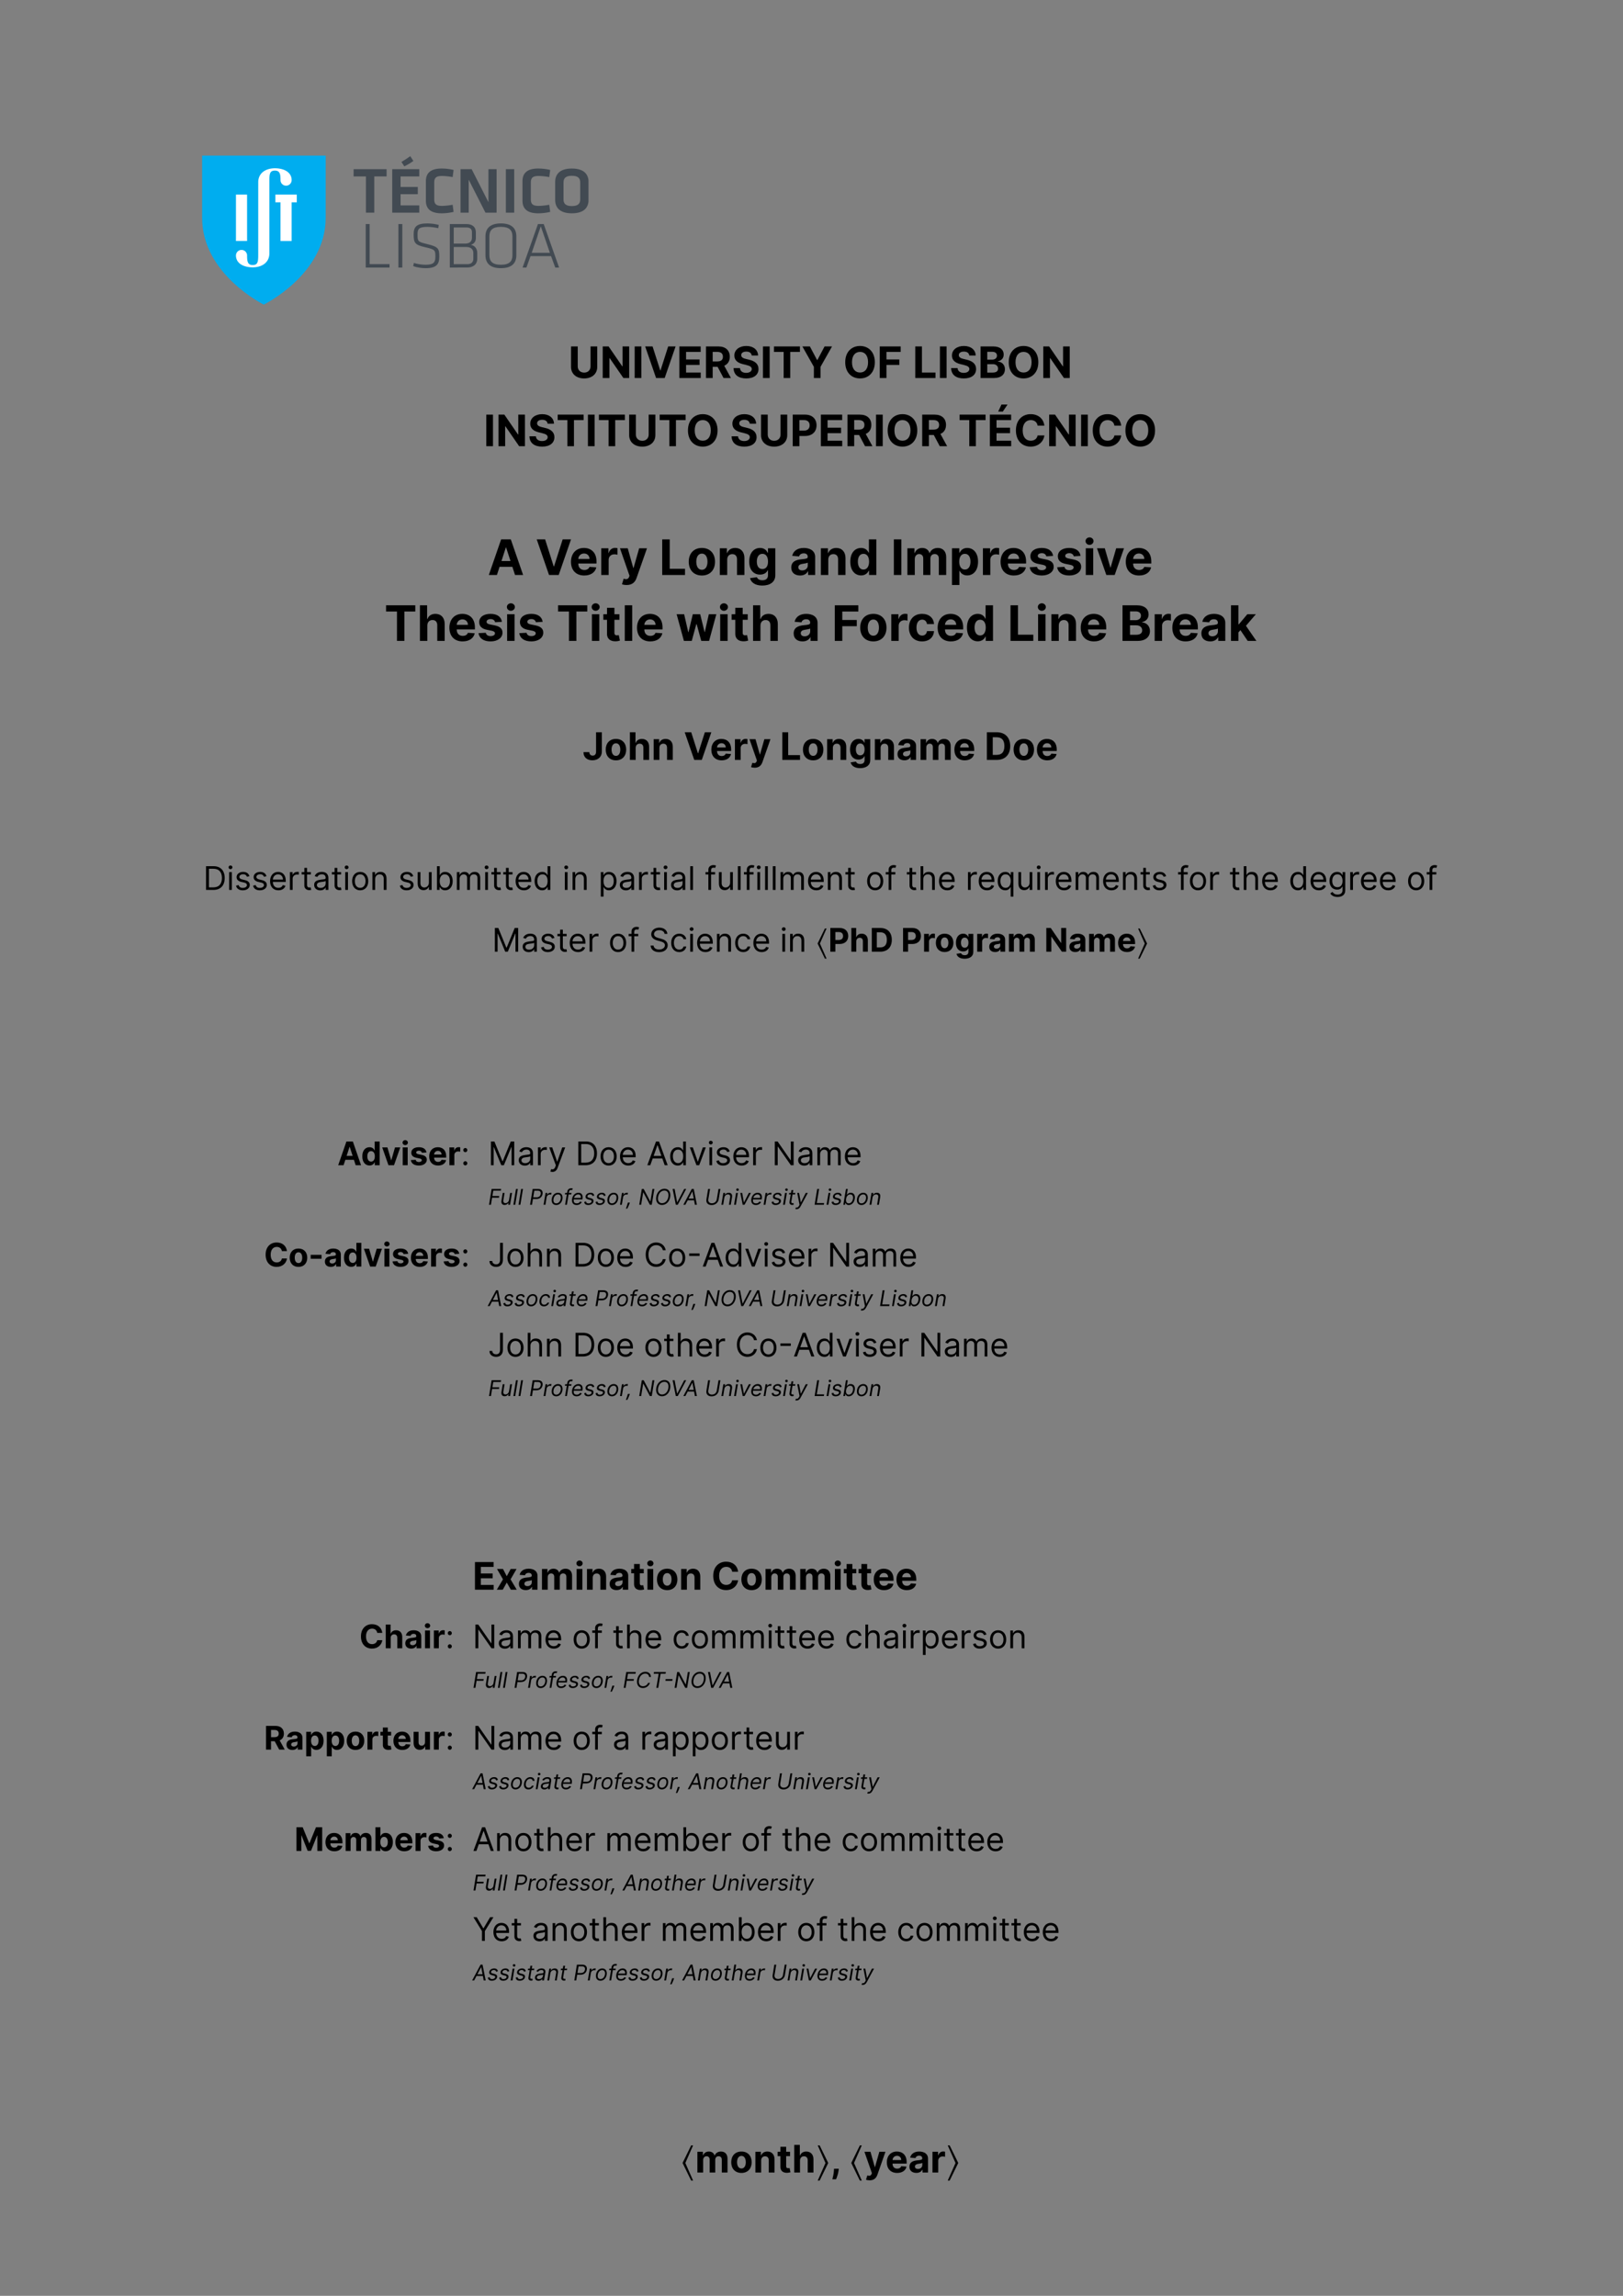 <svg xmlns="http://www.w3.org/2000/svg" xmlns:xlink="http://www.w3.org/1999/xlink" width="793.701" height="1122.52" viewBox="0 0 595.276 841.89"><rect x="0" y="0" width="595.276" height="841.89" fill="#808080" stroke="none"/><defs><symbol overflow="visible" id="d"><path style="stroke:none" d="M8.156-11.578v7.312c0 1.313-.922 2.282-2.344 2.282-1.421 0-2.359-.97-2.359-2.282v-7.312H1v7.515C1-1.53 2.922.157 5.813.157c2.875 0 4.796-1.688 4.796-4.22v-7.515Zm0 0"/></symbol><symbol overflow="visible" id="e"><path style="stroke:none" d="M10.703-11.578H8.266v7.281h-.11l-5-7.281H1V0h2.453v-7.297h.094L8.578 0h2.125Zm0 0"/></symbol><symbol overflow="visible" id="f"><path style="stroke:none" d="M3.453-11.578H1V0h2.453Zm0 0"/></symbol><symbol overflow="visible" id="g"><path style="stroke:none" d="M3.094-11.578H.375L4.375 0h3.156l4-11.578H8.812L6-2.781h-.094Zm0 0"/></symbol><symbol overflow="visible" id="h"><path style="stroke:none" d="M1 0h7.828v-2.016H3.453V-4.78h4.953v-2.016H3.453v-2.766h5.36v-2.015H1Zm0 0"/></symbol><symbol overflow="visible" id="i"><path style="stroke:none" d="M1 0h2.453v-4.11H5.25L7.438 0h2.703L7.687-4.5C9-5.063 9.735-6.219 9.735-7.797c0-2.312-1.53-3.781-4.156-3.781H1Zm2.453-6.078v-3.5H5.11c1.407 0 2.094.625 2.094 1.781 0 1.14-.687 1.719-2.078 1.719Zm0 0"/></symbol><symbol overflow="visible" id="j"><path style="stroke:none" d="M7.297-8.25H9.64c-.032-2.063-1.735-3.5-4.313-3.5-2.547 0-4.406 1.406-4.39 3.516 0 1.703 1.203 2.687 3.156 3.156l1.265.312c1.266.313 1.954.672 1.97 1.454-.016.843-.813 1.421-2.063 1.421C4-1.89 3.078-2.484 3-3.64H.64C.704-1.125 2.485.156 5.298.156c2.828 0 4.5-1.343 4.5-3.469 0-1.921-1.453-2.953-3.469-3.406l-1.047-.25c-1-.218-1.843-.593-1.828-1.437 0-.735.656-1.281 1.86-1.281 1.171 0 1.89.53 1.984 1.437Zm0 0"/></symbol><symbol overflow="visible" id="k"><path style="stroke:none" d="M.563-9.563h3.546V0h2.422v-9.563h3.547v-2.015H.563Zm0 0"/></symbol><symbol overflow="visible" id="l"><path style="stroke:none" d="m.328-11.578 4.219 7.484V0h2.437v-4.094l4.22-7.484H8.468l-2.64 4.984h-.11l-2.64-4.984Zm0 0"/></symbol><symbol overflow="visible" id="m"><path style="stroke:none" d="M11.656-5.797c0-3.781-2.36-5.953-5.422-5.953-3.093 0-5.437 2.172-5.437 5.953S3.14.156 6.234.156c3.063 0 5.422-2.156 5.422-5.953Zm-2.484 0c0 2.453-1.172 3.781-2.938 3.781-1.78 0-2.953-1.328-2.953-3.78 0-2.454 1.172-3.782 2.953-3.782C8-9.578 9.172-8.25 9.172-5.797Zm0 0"/></symbol><symbol overflow="visible" id="n"><path style="stroke:none" d="M1 0h2.453v-4.781h4.719v-2.016H3.453v-2.766h5.219v-2.015H1Zm0 0"/></symbol><symbol overflow="visible" id="o"><path style="stroke:none" d="M1 0h7.422v-2.016H3.453v-9.562H1Zm0 0"/></symbol><symbol overflow="visible" id="p"><path style="stroke:none" d="M1 0h4.953c2.61 0 3.984-1.36 3.984-3.203 0-1.719-1.218-2.75-2.546-2.813v-.109c1.218-.266 2.093-1.125 2.093-2.484 0-1.735-1.28-2.97-3.843-2.97H1Zm2.453-2v-3.078h2.063c1.171 0 1.906.672 1.906 1.64C7.422-2.578 6.828-2 5.453-2Zm0-4.734V-9.61h1.86c1.093 0 1.703.562 1.703 1.406 0 .906-.75 1.469-1.75 1.469Zm0 0"/></symbol><symbol overflow="visible" id="q"><path style="stroke:none" d="M1 0h2.453v-3.75h2.063c2.656 0 4.218-1.594 4.218-3.906 0-2.297-1.53-3.922-4.156-3.922H1Zm2.453-5.719v-3.86H5.11c1.407 0 2.094.767 2.094 1.923 0 1.14-.687 1.937-2.078 1.937Zm0 0"/></symbol><symbol overflow="visible" id="r"><path style="stroke:none" d="M1 0h7.828v-2.016H3.453V-4.78h4.953v-2.016H3.453v-2.766h5.36v-2.015H1Zm3.063-12.703h1.703l1.718-2.578H5.266Zm0 0"/></symbol><symbol overflow="visible" id="s"><path style="stroke:none" d="M11.234-7.531c-.328-2.672-2.359-4.219-5.03-4.219C3.14-11.75.796-9.578.796-5.797S3.094.156 6.203.156c2.969 0 4.766-1.968 5.031-4.11H8.75c-.234 1.235-1.203 1.938-2.516 1.938-1.75 0-2.953-1.296-2.953-3.78 0-2.407 1.188-3.782 2.969-3.782 1.344 0 2.313.781 2.5 2.047Zm0 0"/></symbol><symbol overflow="visible" id="t"><path style="stroke:none" d="m3.39 0 .97-2.984h4.702L10.033 0H13L8.484-13.063H4.938L.421 0Zm1.672-5.125 1.594-4.953h.11l1.609 4.953Zm0 0"/></symbol><symbol overflow="visible" id="u"><path style="stroke:none" d="M3.5-13.063H.422L4.938 0h3.546L13-13.063H9.937L6.767-3.14h-.11Zm0 0"/></symbol><symbol overflow="visible" id="v"><path style="stroke:none" d="M5.547.188c2.422 0 4.047-1.172 4.437-3L7.47-2.97c-.266.75-.969 1.125-1.875 1.125-1.36 0-2.219-.89-2.219-2.343v-.016h6.672v-.75c0-3.328-2.016-4.969-4.61-4.969-2.875 0-4.75 2.047-4.75 5.078C.688-1.75 2.532.188 5.548.188ZM3.375-5.891c.063-1.109.906-2 2.11-2 1.171 0 2 .844 2 2Zm0 0"/></symbol><symbol overflow="visible" id="w"><path style="stroke:none" d="M1.078 0h2.719v-5.547c0-1.203.875-2.031 2.078-2.031.375 0 .89.062 1.156.156v-2.422a5.167 5.167 0 0 0-.86-.094c-1.093 0-2 .641-2.359 1.86H3.72v-1.719H1.08Zm0 0"/></symbol><symbol overflow="visible" id="x"><path style="stroke:none" d="M2.766 3.672c2.015 0 3.093-1.031 3.64-2.61L10.22-9.796H7.344L5.297-2.594h-.11l-2.03-7.203H.311L3.813.281l-.156.406c-.36.922-1.031.97-2 .672l-.61 2.032c.391.171 1.032.28 1.72.28Zm0 0"/></symbol><symbol overflow="visible" id="y"><path style="stroke:none" d="M1.14 0H9.5v-2.281H3.89v-10.781H1.14Zm0 0"/></symbol><symbol overflow="visible" id="z"><path style="stroke:none" d="M5.516.188c2.968 0 4.812-2.032 4.812-5.047 0-3.032-1.844-5.063-4.812-5.063C2.53-9.922.687-7.89.687-4.859.688-1.844 2.532.187 5.516.187Zm0-2.094c-1.36 0-2.063-1.266-2.063-2.969 0-1.703.703-2.969 2.063-2.969 1.343 0 2.046 1.266 2.046 2.969 0 1.703-.703 2.969-2.046 2.969Zm0 0"/></symbol><symbol overflow="visible" id="A"><path style="stroke:none" d="M3.797-5.656c.015-1.266.765-2 1.86-2 1.093 0 1.75.703 1.734 1.906V0h2.718v-6.234c0-2.282-1.343-3.688-3.375-3.688-1.453 0-2.5.719-2.953 1.86h-.11v-1.735H1.079V0h2.719Zm0 0"/></symbol><symbol overflow="visible" id="B"><path style="stroke:none" d="M5.5 3.875c2.797 0 4.781-1.281 4.781-3.781v-9.89H7.594v1.655h-.11c-.359-.796-1.156-1.78-2.796-1.78-2.157 0-3.97 1.671-3.97 5 0 3.265 1.766 4.78 3.97 4.78 1.562 0 2.437-.78 2.796-1.593h.11V.062c0 1.344-.86 1.86-2.032 1.86-1.203 0-1.812-.516-2.03-1.11l-2.516.329C1.344 2.687 2.859 3.875 5.5 3.875Zm.047-6.063C4.219-2.188 3.5-3.234 3.5-4.921c0-1.672.703-2.844 2.047-2.844 1.328 0 2.062 1.125 2.062 2.844 0 1.719-.75 2.734-2.062 2.734Zm0 0"/></symbol><symbol overflow="visible" id="C"><path style="stroke:none" d="M3.875.188c1.453 0 2.39-.641 2.86-1.547h.077V0h2.579v-6.61c0-2.327-1.97-3.312-4.157-3.312-2.343 0-3.89 1.125-4.265 2.906l2.515.204c.188-.641.766-1.125 1.735-1.125.922 0 1.453.468 1.453 1.265v.047c0 .625-.672.703-2.375.875-1.938.172-3.672.828-3.672 3.016 0 1.937 1.39 2.921 3.25 2.921Zm.781-1.875c-.843 0-1.437-.391-1.437-1.141 0-.766.625-1.14 1.594-1.266.593-.093 1.562-.234 1.875-.437V-3.5c0 1.031-.844 1.813-2.032 1.813Zm0 0"/></symbol><symbol overflow="visible" id="D"><path style="stroke:none" d="M4.688.156c1.578 0 2.406-.906 2.78-1.718h.126V0h2.672v-13.063h-2.72v4.922H7.47c-.36-.796-1.14-1.78-2.782-1.78C2.531-9.922.72-8.25.72-4.892.719-1.609 2.453.156 4.688.156ZM5.546-2C4.219-2 3.5-3.188 3.5-4.89c0-1.704.703-2.876 2.047-2.876 1.328 0 2.062 1.125 2.062 2.875C7.61-3.156 6.86-2 5.547-2Zm0 0"/></symbol><symbol overflow="visible" id="E"><path style="stroke:none" d="M3.89-13.063H1.14V0h2.75Zm0 0"/></symbol><symbol overflow="visible" id="F"><path style="stroke:none" d="M1.078 0h2.719v-5.875c0-1.094.687-1.813 1.594-1.813.89 0 1.5.625 1.5 1.579V0h2.625v-5.984c0-1.016.578-1.704 1.578-1.704.86 0 1.515.547 1.515 1.641V0h2.704v-6.578c0-2.125-1.266-3.344-3.079-3.344-1.437 0-2.562.735-2.953 1.86h-.11c-.312-1.141-1.312-1.86-2.655-1.86-1.313 0-2.329.703-2.735 1.86h-.11v-1.735H1.079Zm0 0"/></symbol><symbol overflow="visible" id="G"><path style="stroke:none" d="M1.078 3.672h2.719v-5.235h.078c.39.813 1.203 1.72 2.781 1.72 2.235 0 3.985-1.766 3.985-5.048 0-3.359-1.829-5.03-3.97-5.03-1.64 0-2.421.983-2.796 1.78h-.11v-1.656H1.079Zm2.656-8.563c0-1.75.75-2.875 2.063-2.875 1.344 0 2.062 1.172 2.062 2.875C7.86-3.187 7.141-2 5.797-2 4.5-2 3.734-3.156 3.734-4.89Zm0 0"/></symbol><symbol overflow="visible" id="H"><path style="stroke:none" d="M9.234-7c-.25-1.797-1.703-2.922-4.171-2.922-2.5 0-4.157 1.156-4.157 3.047 0 1.469.922 2.422 2.828 2.797l1.704.344c.859.171 1.25.484 1.25.968 0 .579-.641 1-1.594 1-.969 0-1.61-.421-1.766-1.218l-2.672.14C.906-.969 2.5.187 5.094.187c2.531 0 4.36-1.296 4.36-3.218 0-1.422-.923-2.266-2.829-2.656l-1.781-.36c-.907-.187-1.235-.5-1.235-.984 0-.578.657-.969 1.5-.969.938 0 1.5.516 1.641 1.156Zm0 0"/></symbol><symbol overflow="visible" id="I"><path style="stroke:none" d="M1.078 0h2.719v-9.797H1.078Zm1.375-11.047c.797 0 1.469-.625 1.469-1.39 0-.75-.672-1.36-1.469-1.36-.812 0-1.469.61-1.469 1.36 0 .765.657 1.39 1.47 1.39Zm0 0"/></symbol><symbol overflow="visible" id="J"><path style="stroke:none" d="M10.219-9.797H7.344L5.312-2.78h-.109L3.172-9.797H.312L3.735 0h3.063Zm0 0"/></symbol><symbol overflow="visible" id="K"><path style="stroke:none" d="M.64-10.781h4V0h2.72v-10.781h4v-2.281H.64Zm0 0"/></symbol><symbol overflow="visible" id="L"><path style="stroke:none" d="M3.797-5.656c.015-1.266.781-2 1.89-2 1.11 0 1.75.703 1.75 1.906V0h2.72v-6.234c0-2.297-1.36-3.688-3.391-3.688-1.485 0-2.485.703-2.922 1.86h-.125v-5h-2.64V0h2.718Zm0 0"/></symbol><symbol overflow="visible" id="M"><path style="stroke:none" d="M6.297-9.797H4.453v-2.344H1.734v2.344H.391v2.047h1.343v5.094C1.72-.734 3.031.219 5 .14a5.12 5.12 0 0 0 1.469-.266l-.422-2.016c-.14.032-.422.094-.672.094-.547 0-.922-.203-.922-.969V-7.75h1.844Zm0 0"/></symbol><symbol overflow="visible" id="N"><path style="stroke:none" d="M3.797-13.063H1.078V0h2.719Zm0 0"/></symbol><symbol overflow="visible" id="O"><path style="stroke:none" d="M3.016 0H5.89l1.671-6.156h.125L9.376 0h2.875l2.656-9.797h-2.75L10.672-3.25h-.078l-1.61-6.547H6.281L4.703-3.219H4.61L3.094-9.797H.344Zm0 0"/></symbol><symbol overflow="visible" id="P"><path style="stroke:none" d="M1.14 0h2.75v-5.39h5.313v-2.282H3.891v-3.11h5.89v-2.28h-8.64Zm0 0"/></symbol><symbol overflow="visible" id="Q"><path style="stroke:none" d="M5.516.188c2.593 0 4.234-1.532 4.359-3.782H7.312c-.156 1.047-.843 1.64-1.765 1.64-1.281 0-2.094-1.062-2.094-2.937 0-1.859.828-2.906 2.094-2.906.984 0 1.625.656 1.766 1.625h2.562c-.11-2.266-1.828-3.75-4.375-3.75-2.969 0-4.813 2.063-4.813 5.063C.688-1.875 2.5.187 5.516.187Zm0 0"/></symbol><symbol overflow="visible" id="R"><path style="stroke:none" d="M1.14 0h5.58c2.922 0 4.484-1.531 4.484-3.61 0-1.937-1.375-3.093-2.86-3.171v-.125c1.36-.297 2.36-1.266 2.36-2.797 0-1.969-1.453-3.36-4.344-3.36H1.141Zm2.75-2.25v-3.469h2.313c1.328 0 2.156.766 2.156 1.844 0 .969-.671 1.625-2.218 1.625Zm0-5.344v-3.234H6c1.219 0 1.906.64 1.906 1.578 0 1.031-.843 1.656-1.968 1.656Zm0 0"/></symbol><symbol overflow="visible" id="S"><path style="stroke:none" d="M1.078 0h2.719v-3.11l.734-.843L7.203 0h3.188L6.562-5.547l3.641-4.25H7.078L3.953-6.078h-.156v-6.984H1.078Zm0 0"/></symbol><symbol overflow="visible" id="T"><path style="stroke:none" d="M4.938-10.14v7.062c0 .984-.438 1.5-1.235 1.5-.734 0-1.219-.469-1.234-1.281H.329c-.017 2.03 1.437 3 3.265 3 2.062 0 3.469-1.25 3.469-3.22v-7.062Zm0 0"/></symbol><symbol overflow="visible" id="U"><path style="stroke:none" d="M4.281.156c2.313 0 3.75-1.593 3.75-3.937s-1.437-3.922-3.75-3.922c-2.312 0-3.75 1.578-3.75 3.922C.531-1.437 1.97.156 4.281.156Zm.016-1.64c-1.078 0-1.625-.985-1.625-2.313 0-1.312.547-2.297 1.625-2.297 1.031 0 1.578.985 1.578 2.297 0 1.328-.547 2.313-1.578 2.313Zm0 0"/></symbol><symbol overflow="visible" id="V"><path style="stroke:none" d="M2.953-4.39c0-.985.61-1.563 1.469-1.563.86 0 1.36.547 1.36 1.484V0H7.89v-4.844c0-1.781-1.047-2.86-2.641-2.86-1.156 0-1.922.548-2.266 1.438H2.89v-3.875H.844V0h2.11Zm0 0"/></symbol><symbol overflow="visible" id="W"><path style="stroke:none" d="M2.953-4.39c0-.985.594-1.563 1.438-1.563.843 0 1.359.547 1.359 1.484V0h2.11v-4.844c0-1.781-1.048-2.86-2.626-2.86-1.14 0-1.953.548-2.296 1.438h-.079v-1.343H.844V0h2.11Zm0 0"/></symbol><symbol overflow="visible" id="X"><path style="stroke:none" d="M2.719-10.14H.329L3.828 0h2.765l3.5-10.14H7.719L5.266-2.438h-.094Zm0 0"/></symbol><symbol overflow="visible" id="Y"><path style="stroke:none" d="M4.313.156c1.875 0 3.14-.922 3.437-2.328l-1.938-.14c-.218.578-.765.89-1.468.89-1.063 0-1.719-.703-1.719-1.844h5.172v-.578c0-2.578-1.563-3.86-3.578-3.86C1.984-7.703.53-6.108.53-3.765.531-1.359 1.97.156 4.312.156ZM2.625-4.578c.047-.86.703-1.547 1.64-1.547.907 0 1.548.64 1.548 1.547Zm0 0"/></symbol><symbol overflow="visible" id="Z"><path style="stroke:none" d="M.844 0h2.11v-4.297c0-.937.687-1.594 1.608-1.594.297 0 .704.063.891.125V-7.64a3.017 3.017 0 0 0-.656-.078c-.86 0-1.547.5-1.828 1.438H2.89v-1.33H.844Zm0 0"/></symbol><symbol overflow="visible" id="aa"><path style="stroke:none" d="M2.14 2.86c1.579 0 2.407-.813 2.844-2.032l2.954-8.437H5.703L4.11-2.016h-.078L2.453-7.609H.234L2.97.219l-.125.328c-.281.703-.813.734-1.547.515L.813 2.641c.312.125.796.218 1.328.218Zm0 0"/></symbol><symbol overflow="visible" id="ab"><path style="stroke:none" d="M.875 0h6.5v-1.766H3.031v-8.375H.875Zm0 0"/></symbol><symbol overflow="visible" id="ac"><path style="stroke:none" d="M4.266 3.016c2.171 0 3.718-1 3.718-2.938v-7.687H5.891v1.28h-.079c-.28-.624-.906-1.374-2.171-1.374-1.672 0-3.079 1.297-3.079 3.89 0 2.532 1.375 3.704 3.079 3.704 1.218 0 1.89-.61 2.171-1.235h.094v1.39c0 1.048-.672 1.454-1.593 1.454-.922 0-1.391-.406-1.563-.875L.797.891c.25 1.203 1.422 2.125 3.469 2.125Zm.046-4.704c-1.03 0-1.593-.828-1.593-2.14 0-1.297.547-2.203 1.594-2.203 1.03 0 1.593.875 1.593 2.203 0 1.344-.578 2.14-1.593 2.14Zm0 0"/></symbol><symbol overflow="visible" id="ad"><path style="stroke:none" d="M3.016.14c1.125 0 1.843-.484 2.218-1.203h.063V0h2v-5.125c0-1.813-1.531-2.578-3.234-2.578-1.813 0-3.016.875-3.313 2.25l1.953.156c.14-.5.594-.875 1.36-.875.718 0 1.125.36 1.125.984v.032c0 .5-.516.562-1.844.687-1.5.14-2.86.64-2.86 2.344 0 1.5 1.079 2.266 2.532 2.266Zm.593-1.453c-.64 0-1.109-.296-1.109-.875 0-.593.484-.89 1.234-1 .47-.062 1.22-.171 1.47-.343v.812c0 .797-.657 1.406-1.595 1.406Zm0 0"/></symbol><symbol overflow="visible" id="ae"><path style="stroke:none" d="M.844 0h2.11v-4.563c0-.843.53-1.406 1.233-1.406.704 0 1.157.469 1.157 1.219V0H7.39v-4.64c0-.798.453-1.329 1.218-1.329.672 0 1.188.422 1.188 1.266V0h2.094v-5.11c0-1.656-.97-2.593-2.391-2.593-1.11 0-1.984.562-2.297 1.437h-.078c-.234-.875-1.016-1.437-2.063-1.437-1.03 0-1.796.547-2.125 1.437H2.86v-1.343H.844Zm0 0"/></symbol><symbol overflow="visible" id="af"><path style="stroke:none" d="M4.484 0c3.079 0 4.954-1.906 4.954-5.078 0-3.156-1.876-5.063-4.938-5.063H.875V0ZM3.031-1.844v-6.468h1.36c1.906 0 2.906.984 2.906 3.234 0 2.266-1 3.234-2.906 3.234Zm0 0"/></symbol><symbol overflow="visible" id="bB"><path style="stroke:none" d="M.875 0h6.86v-1.766H3.03v-2.421h4.33v-1.766H3.031v-2.422H7.72v-1.766H.875Zm0 0"/></symbol><symbol overflow="visible" id="bC"><path style="stroke:none" d="M2.61-7.61H.421l2.187 3.813L.344 0H2.53L4-2.625 5.5 0h2.156L5.391-3.797l2.203-3.812H5.437L4-4.953Zm0 0"/></symbol><symbol overflow="visible" id="bD"><path style="stroke:none" d="M.844 0h2.11v-7.61H.843Zm1.062-8.594c.625 0 1.14-.469 1.14-1.062 0-.594-.515-1.063-1.14-1.063-.625 0-1.14.469-1.14 1.063s.515 1.062 1.14 1.062Zm0 0"/></symbol><symbol overflow="visible" id="bE"><path style="stroke:none" d="M4.89-7.61H3.454v-1.827h-2.11v1.828H.314v1.593h1.03v3.954c0 1.5 1.016 2.234 2.548 2.171.53-.03.921-.14 1.14-.203l-.328-1.578c-.11.031-.328.078-.531.078-.422 0-.719-.156-.719-.75v-3.672h1.438Zm0 0"/></symbol><symbol overflow="visible" id="bF"><path style="stroke:none" d="M9.828-6.594c-.281-2.343-2.047-3.687-4.406-3.687-2.672 0-4.719 1.89-4.719 5.203C.703-1.766 2.72.14 5.422.14c2.61 0 4.172-1.735 4.406-3.594L7.656-3.47C7.453-2.375 6.61-1.766 5.47-1.766c-1.547 0-2.594-1.14-2.594-3.312 0-2.11 1.031-3.313 2.61-3.313 1.171 0 2.015.688 2.171 1.797Zm0 0"/></symbol><symbol overflow="visible" id="bT"><path style="stroke:none" d="M3.14-1.39H1.39l-.03.562C1.311.516.921 1.89.78 2.484h1.36c.234-.609.812-2.015.937-3.328Zm0 0"/></symbol><symbol overflow="visible" id="ag"><path style="stroke:none" d="M3.734 0c2.657 0 4.157-1.656 4.157-4.375 0-2.703-1.5-4.328-4.032-4.328H1.047V0ZM2.11-.938v-6.828h1.688c2.031 0 3.078 1.282 3.078 3.391 0 2.125-1.047 3.438-3.203 3.438Zm0 0"/></symbol><symbol overflow="visible" id="ah"><path style="stroke:none" d="M.922 0h1v-6.531h-1Zm.5-7.61c.39 0 .719-.312.719-.687 0-.375-.329-.672-.72-.672-.39 0-.702.297-.702.672 0 .375.312.688.703.688Zm0 0"/></symbol><symbol overflow="visible" id="ai"><path style="stroke:none" d="M5.547-5.063C5.234-6 4.516-6.609 3.234-6.609 1.86-6.61.828-5.83.828-4.72c0 .89.547 1.5 1.735 1.782l1.093.25c.656.156.969.468.969.921 0 .563-.594 1.016-1.531 1.016-.813 0-1.328-.344-1.516-1.047l-.953.234C.859-.452 1.781.141 3.109.141c1.516 0 2.547-.829 2.547-1.954 0-.921-.562-1.484-1.734-1.78l-.969-.235c-.765-.188-1.11-.453-1.11-.953 0-.563.595-.969 1.391-.969.875 0 1.235.484 1.407.938Zm0 0"/></symbol><symbol overflow="visible" id="aj"><path style="stroke:none" d="M3.656.14c1.328 0 2.297-.67 2.594-1.655l-.969-.265c-.25.672-.843 1.015-1.625 1.015-1.172 0-1.984-.765-2.031-2.156h4.734v-.422c0-2.437-1.453-3.265-2.812-3.265C1.78-6.61.609-5.22.609-3.22.609-1.204 1.766.14 3.656.14ZM1.625-3.796c.063-1.015.781-1.922 1.922-1.922 1.094 0 1.797.828 1.797 1.922Zm0 0"/></symbol><symbol overflow="visible" id="ak"><path style="stroke:none" d="M.922 0h1v-4.125c0-.89.703-1.531 1.64-1.531.282 0 .547.047.626.062v-1.015c-.125-.016-.391-.016-.532-.016-.781 0-1.469.438-1.703 1.078h-.062v-.984H.92Zm0 0"/></symbol><symbol overflow="visible" id="al"><path style="stroke:none" d="M3.75-6.531H2.36v-1.563h-1v1.563H.374v.86h.984v4.077c0 1.14.922 1.672 1.766 1.672.375 0 .61-.062.75-.11l-.203-.905c-.078.015-.219.046-.438.046-.453 0-.875-.125-.875-.984v-3.797H3.75Zm0 0"/></symbol><symbol overflow="visible" id="am"><path style="stroke:none" d="M2.844.156c1.14 0 1.734-.61 1.937-1.047h.047V0h1v-4.297c0-2.078-1.578-2.312-2.406-2.312-.985 0-2.11.343-2.625 1.53l.953.329c.219-.469.75-.984 1.703-.984.922 0 1.375.5 1.375 1.328v.031c0 .484-.5.453-1.687.594C1.937-3.61.609-3.344.609-1.86.61-.58 1.594.156 2.844.156Zm.14-.906c-.796 0-1.375-.36-1.375-1.047 0-.766.704-1.016 1.485-1.11.422-.046 1.562-.171 1.734-.374v.922c0 .812-.64 1.609-1.844 1.609Zm0 0"/></symbol><symbol overflow="visible" id="an"><path style="stroke:none" d="M3.563.14c1.78 0 2.968-1.343 2.968-3.374 0-2.032-1.187-3.375-2.968-3.375C1.796-6.61.608-5.266.608-3.234.61-1.204 1.797.14 3.563.14Zm0-.906c-1.329 0-1.954-1.156-1.954-2.468 0-1.297.625-2.485 1.954-2.485 1.343 0 1.968 1.188 1.968 2.485 0 1.312-.625 2.468-1.968 2.468Zm0 0"/></symbol><symbol overflow="visible" id="ao"><path style="stroke:none" d="M1.922-3.922c0-1.14.703-1.797 1.672-1.797.922 0 1.484.61 1.484 1.64V0h1.016v-4.14c0-1.673-.89-2.47-2.219-2.47-.984 0-1.594.438-1.906 1.094H1.89V-6.53H.92V0h1Zm0 0"/></symbol><symbol overflow="visible" id="ap"><path style="stroke:none" d="M5.031-2.672c0 1.235-.937 1.781-1.687 1.781-.828 0-1.422-.609-1.422-1.562v-4.078h-1v4.156c0 1.656.875 2.453 2.11 2.453.984 0 1.624-.515 1.937-1.187h.062V0h1v-6.531h-1Zm0 0"/></symbol><symbol overflow="visible" id="aq"><path style="stroke:none" d="M1.047 0h.969v-1h.125c.218.36.64 1.14 1.906 1.14 1.625 0 2.766-1.312 2.766-3.39 0-2.047-1.141-3.36-2.782-3.36-1.281 0-1.672.782-1.89 1.126h-.079v-3.22H1.048Zm1-3.266c0-1.453.64-2.453 1.86-2.453 1.28 0 1.905 1.078 1.905 2.453 0 1.391-.64 2.5-1.906 2.5-1.203 0-1.86-1.015-1.86-2.5Zm0 0"/></symbol><symbol overflow="visible" id="ar"><path style="stroke:none" d="M.922 0h1v-4.078c0-.953.703-1.64 1.484-1.64.75 0 1.281.5 1.281 1.25V0H5.72v-4.25c0-.844.515-1.469 1.437-1.469.719 0 1.328.39 1.328 1.344V0h1v-4.375c0-1.531-.828-2.234-1.984-2.234-.938 0-1.625.421-1.953 1.093H5.47c-.313-.687-.89-1.093-1.75-1.093-.844 0-1.469.406-1.75 1.093h-.08V-6.53H.92Zm0 0"/></symbol><symbol overflow="visible" id="as"><path style="stroke:none" d="M3.39.14C4.64.14 5.063-.64 5.282-1h.125v1h.969v-8.703h-1v3.219h-.094c-.218-.344-.61-1.125-1.875-1.125C1.75-6.61.61-5.297.61-3.25.61-1.172 1.75.14 3.391.14Zm.126-.906c-1.25 0-1.907-1.109-1.907-2.5 0-1.375.641-2.453 1.907-2.453 1.234 0 1.875 1 1.875 2.453 0 1.485-.672 2.5-1.875 2.5Zm0 0"/></symbol><symbol overflow="visible" id="at"><path style="stroke:none" d="M.922 2.453h1V-1H2c.234.36.656 1.14 1.906 1.14 1.64 0 2.781-1.312 2.781-3.39 0-2.047-1.14-3.36-2.796-3.36-1.266 0-1.657.782-1.891 1.126h-.11v-1.047H.923Zm.984-5.719c0-1.453.64-2.453 1.875-2.453 1.266 0 1.89 1.078 1.89 2.453 0 1.391-.64 2.5-1.89 2.5-1.219 0-1.875-1.015-1.875-2.5Zm0 0"/></symbol><symbol overflow="visible" id="au"><path style="stroke:none" d="M1.922-8.703h-1V0h1Zm0 0"/></symbol><symbol overflow="visible" id="av"><path style="stroke:none" d="M3.828-6.531H2.36v-.657c0-.656.282-.984.938-.984.297 0 .453.063.562.094l.282-.86c-.141-.078-.454-.171-.938-.171-.937 0-1.844.562-1.844 1.687v.89H.313v.86h1.046V0h1v-5.672h1.47Zm0 0"/></symbol><symbol overflow="visible" id="aw"><path style="stroke:none" d="M1.922-3.922c0-1.14.719-1.797 1.719-1.797.937 0 1.515.61 1.515 1.64V0h1v-4.14c0-1.688-.89-2.47-2.234-2.47-1.016 0-1.61.423-1.922 1.094h-.078v-3.187h-1V0h1Zm0 0"/></symbol><symbol overflow="visible" id="ax"><path style="stroke:none" d="M6.375 2.453V-6.53h-.969v1.047h-.125c-.218-.344-.61-1.125-1.875-1.125C1.75-6.61.61-5.297.61-3.25.61-1.172 1.75.14 3.391.14 4.64.14 5.062-.64 5.28-1h.094v3.453Zm-.984-5.719c0 1.485-.672 2.5-1.875 2.5-1.25 0-1.907-1.109-1.907-2.5 0-1.375.641-2.453 1.907-2.453 1.234 0 1.875 1 1.875 2.453Zm0 0"/></symbol><symbol overflow="visible" id="ay"><path style="stroke:none" d="M3.547 2.578c1.562 0 2.828-.703 2.828-2.39v-6.72h-.969v1.048h-.11c-.218-.344-.624-1.125-1.89-1.125C1.75-6.61.61-5.297.61-3.297c0 2.031 1.188 3.188 2.782 3.188 1.265 0 1.671-.735 1.89-1.094h.094V.125c0 1.078-.766 1.578-1.828 1.578-1.172 0-1.594-.625-1.86-.984l-.796.562c.406.672 1.203 1.297 2.656 1.297ZM3.516-1c-1.25 0-1.907-.953-1.907-2.313 0-1.328.641-2.406 1.907-2.406 1.234 0 1.875 1 1.875 2.407C5.39-1.875 4.719-1 3.516-1Zm0 0"/></symbol><symbol overflow="visible" id="az"><path style="stroke:none" d="M1.047-8.703V0h1v-6.61h.078L4.844 0h.953l2.719-6.61h.093V0h.985v-8.703H8.328L5.375-1.484h-.11l-2.952-7.22Zm0 0"/></symbol><symbol overflow="visible" id="aA"><path style="stroke:none" d="M5.813-6.531h1.015c-.047-1.313-1.25-2.297-2.937-2.297-1.657 0-2.97.969-2.97 2.437 0 1.172.845 1.875 2.204 2.266l1.078.297c.906.265 1.734.578 1.734 1.453 0 .953-.921 1.578-2.125 1.578-1.046 0-1.953-.469-2.046-1.453H.687C.781-.812 1.938.156 3.813.156c2 0 3.141-1.11 3.141-2.515C6.953-4 5.406-4.516 4.5-4.766L3.625-5c-.656-.172-1.688-.516-1.688-1.438 0-.843.766-1.453 1.922-1.453 1.047 0 1.86.5 1.954 1.36Zm0 0"/></symbol><symbol overflow="visible" id="aB"><path style="stroke:none" d="M3.563.14c1.453 0 2.406-.89 2.578-2.046h-1c-.188.718-.782 1.14-1.579 1.14-1.187 0-1.953-.984-1.953-2.5 0-1.484.782-2.453 1.954-2.453.89 0 1.421.547 1.578 1.14h1c-.172-1.218-1.204-2.03-2.594-2.03C1.78-6.61.609-5.22.609-3.234.61-1.281 1.734.14 3.563.14Zm0 0"/></symbol><symbol overflow="visible" id="aT"><path style="stroke:none" d="M1.656.063c.407 0 .75-.344.75-.766a.764.764 0 0 0-.75-.766.767.767 0 0 0 0 1.532Zm0-4.844c.407 0 .75-.344.75-.766a.764.764 0 0 0-.75-.766.767.767 0 0 0 0 1.532Zm0 0"/></symbol><symbol overflow="visible" id="aU"><path style="stroke:none" d="M1.563 2.453c.906 0 1.546-.484 1.921-1.5L6.25-6.53H5.172L3.359-1.328h-.062L1.5-6.531H.406L2.828.03l-.187.516c-.375.984-.829 1.078-1.547.89l-.266.891c.11.047.39.125.735.125Zm0 0"/></symbol><symbol overflow="visible" id="aV"><path style="stroke:none" d="m1.406 0 .875-2.469h3.531L6.688 0h1.094L4.594-8.703H3.5L.312 0Zm1.219-3.406 1.39-3.922h.063l1.39 3.922Zm0 0"/></symbol><symbol overflow="visible" id="aW"><path style="stroke:none" d="M6.25-6.531H5.172L3.359-1.328h-.062L1.5-6.531H.406L2.828 0h1.016Zm0 0"/></symbol><symbol overflow="visible" id="aX"><path style="stroke:none" d="M7.953-8.703H6.922v6.844h-.094l-4.75-6.844H1.047V0h1.062v-6.828h.079L6.938 0h1.015Zm0 0"/></symbol><symbol overflow="visible" id="bw"><path style="stroke:none" d="M4.39-8.703v6.219c0 1.093-.515 1.671-1.437 1.671-.828 0-1.422-.484-1.422-1.234H.5C.5-.703 1.531.125 2.953.125c1.516 0 2.485-.938 2.485-2.61v-6.218Zm0 0"/></symbol><symbol overflow="visible" id="bx"><path style="stroke:none" d="M8.063-5.984c-.329-1.782-1.75-2.844-3.5-2.844C2.328-8.828.719-7.11.719-4.36c0 2.765 1.61 4.484 3.844 4.484 1.75 0 3.171-1.063 3.5-2.844H7C6.75-1.517 5.719-.86 4.562-.86c-1.593 0-2.828-1.235-2.828-3.5 0-2.25 1.235-3.485 2.829-3.485 1.156 0 2.187.657 2.437 1.86Zm0 0"/></symbol><symbol overflow="visible" id="by"><path style="stroke:none" d="M4.656-4.813H.844v.922h3.812Zm0 0"/></symbol><symbol overflow="visible" id="bQ"><path style="stroke:none" d="m.313-8.703 3.14 5.11V0H4.5v-3.594l3.156-5.11H6.438L4.03-4.64h-.11L1.517-8.703Zm0 0"/></symbol><symbol overflow="visible" id="aC"><path style="stroke:none" d="M3.938 2.531 1.5-3l2.438-5.516h-.61L.641-3l2.687 5.531Zm0 0"/></symbol><symbol overflow="visible" id="aN"><path style="stroke:none" d="M3.938-3 1.233-8.516H.641L3.078-3 .641 2.531h.593Zm0 0"/></symbol><symbol overflow="visible" id="aD"><path style="stroke:none" d="M.75 0h1.844v-2.828H4.14c2 0 3.171-1.188 3.171-2.922 0-1.734-1.14-2.953-3.125-2.953H.75Zm1.844-4.297v-2.906h1.25c1.062 0 1.578.578 1.578 1.453 0 .86-.516 1.453-1.578 1.453Zm0 0"/></symbol><symbol overflow="visible" id="aE"><path style="stroke:none" d="M2.531-3.781c0-.828.516-1.328 1.266-1.328.734 0 1.156.468 1.156 1.28V0h1.813v-4.156c0-1.532-.891-2.453-2.25-2.453-1 0-1.657.468-1.954 1.234h-.078v-3.328H.72V0h1.81Zm0 0"/></symbol><symbol overflow="visible" id="aF"><path style="stroke:none" d="M3.844 0c2.656 0 4.25-1.64 4.25-4.36 0-2.718-1.594-4.343-4.219-4.343H.75V0Zm-1.25-1.578v-5.547h1.172c1.64 0 2.5.828 2.5 2.766 0 1.937-.86 2.78-2.5 2.78Zm0 0"/></symbol><symbol overflow="visible" id="aG"><path style="stroke:none" d="M.719 0H2.53v-3.688c0-.812.594-1.359 1.39-1.359.25 0 .595.047.767.094v-1.61a3.447 3.447 0 0 0-.579-.062c-.718 0-1.328.422-1.562 1.234h-.063v-1.14H.72Zm0 0"/></symbol><symbol overflow="visible" id="aH"><path style="stroke:none" d="M3.672.125c1.984 0 3.219-1.36 3.219-3.36 0-2.03-1.235-3.374-3.22-3.374C1.689-6.61.454-5.266.454-3.234c0 2 1.234 3.359 3.219 3.359Zm.015-1.406c-.921 0-1.39-.828-1.39-1.969 0-1.14.469-1.984 1.39-1.984.891 0 1.36.843 1.36 1.984 0 1.14-.469 1.969-1.36 1.969Zm0 0"/></symbol><symbol overflow="visible" id="aI"><path style="stroke:none" d="M3.656 2.578c1.875 0 3.203-.844 3.203-2.515v-6.594H5.063v1.093h-.079c-.234-.53-.765-1.171-1.859-1.171C1.687-6.61.485-5.5.485-3.281c0 2.172 1.171 3.187 2.64 3.187 1.047 0 1.625-.515 1.86-1.062h.077V.03c0 .906-.562 1.25-1.359 1.25-.797 0-1.203-.343-1.344-.734L.688.766c.203 1.03 1.218 1.812 2.968 1.812Zm.047-4.031c-.89 0-1.375-.703-1.375-1.828 0-1.11.485-1.89 1.375-1.89.875 0 1.375.75 1.375 1.89s-.5 1.828-1.375 1.828Zm0 0"/></symbol><symbol overflow="visible" id="aJ"><path style="stroke:none" d="M2.578.125c.969 0 1.594-.422 1.922-1.031h.047V0h1.719v-4.406c0-1.547-1.329-2.203-2.782-2.203-1.562 0-2.593.75-2.843 1.937l1.687.14c.11-.437.5-.765 1.156-.765.61 0 .97.313.97.844v.031c0 .422-.454.484-1.579.594-1.297.11-2.453.547-2.453 2 0 1.297.922 1.953 2.156 1.953Zm.531-1.25c-.562 0-.968-.266-.968-.75 0-.516.421-.766 1.062-.86.39-.046 1.047-.14 1.266-.296v.703c0 .672-.578 1.203-1.36 1.203Zm0 0"/></symbol><symbol overflow="visible" id="aK"><path style="stroke:none" d="M.719 0H2.53v-3.922c0-.719.453-1.203 1.063-1.203.594 0 1 .406 1 1.047V0h1.75v-3.984c0-.672.39-1.141 1.047-1.141.578 0 1.015.36 1.015 1.094V0h1.797v-4.39c0-1.423-.844-2.22-2.047-2.22-.953 0-1.703.485-1.969 1.235H6.11c-.203-.766-.875-1.234-1.765-1.234-.875 0-1.547.468-1.813 1.234h-.078v-1.156H.72Zm0 0"/></symbol><symbol overflow="visible" id="aL"><path style="stroke:none" d="M8.031-8.703H6.203v5.469h-.078l-3.75-5.47H.75V0h1.844v-5.484h.062L6.453 0h1.578Zm0 0"/></symbol><symbol overflow="visible" id="aM"><path style="stroke:none" d="M3.703.125c1.61 0 2.703-.781 2.953-2l-1.672-.11c-.187.5-.656.766-1.25.766-.906 0-1.484-.61-1.484-1.578h4.438v-.5c0-2.219-1.344-3.312-3.063-3.312C1.703-6.61.453-5.25.453-3.234c0 2.062 1.234 3.359 3.25 3.359ZM2.25-3.922c.031-.75.61-1.344 1.406-1.344.781 0 1.328.563 1.328 1.344Zm0 0"/></symbol><symbol overflow="visible" id="aO"><path style="stroke:none" d="m2.25 0 .656-1.984h3.14L6.688 0h1.97l-3-8.703h-2.36L.28 0Zm1.125-3.422 1.063-3.297h.078l1.062 3.297Zm0 0"/></symbol><symbol overflow="visible" id="aP"><path style="stroke:none" d="M3.125.11c1.063 0 1.61-.61 1.86-1.157h.077V0h1.782v-8.703H5.03v3.265h-.047c-.25-.53-.765-1.171-1.859-1.171C1.687-6.61.485-5.5.485-3.25.484-1.078 1.64.11 3.124.11Zm.578-1.438c-.89 0-1.375-.797-1.375-1.938 0-1.125.485-1.906 1.375-1.906.875 0 1.375.75 1.375 1.906 0 1.172-.5 1.938-1.375 1.938Zm0 0"/></symbol><symbol overflow="visible" id="aQ"><path style="stroke:none" d="M6.813-6.531H4.89L3.547-1.86h-.078l-1.36-4.672H.203L2.484 0h2.047Zm0 0"/></symbol><symbol overflow="visible" id="aR"><path style="stroke:none" d="M.719 0H2.53v-6.531H.72Zm.906-7.375c.547 0 .984-.406.984-.906 0-.516-.437-.922-.984-.922-.531 0-.969.406-.969.922 0 .5.438.906.969.906Zm0 0"/></symbol><symbol overflow="visible" id="aS"><path style="stroke:none" d="M6.156-4.672C6-5.875 5.031-6.609 3.375-6.609c-1.672 0-2.766.765-2.766 2.03 0 .97.61 1.61 1.891 1.86l1.125.235c.563.109.828.312.844.64-.016.39-.438.672-1.063.672-.656 0-1.078-.281-1.187-.812l-1.781.093C.609-.64 1.671.125 3.39.125c1.703 0 2.906-.86 2.906-2.14 0-.954-.61-1.516-1.875-1.782L3.234-4.03c-.609-.125-.828-.344-.828-.657 0-.39.438-.64 1-.64.625 0 1 .344 1.094.766Zm0 0"/></symbol><symbol overflow="visible" id="bu"><path style="stroke:none" d="M8.438-5.656c-.25-2.016-1.766-3.172-3.782-3.172C2.36-8.828.61-7.203.61-4.36.61-1.516 2.33.125 4.656.125c2.235 0 3.578-1.484 3.782-3.094h-1.86c-.172.922-.906 1.453-1.89 1.453-1.329 0-2.22-.968-2.22-2.843 0-1.797.891-2.844 2.235-2.844 1 0 1.734.594 1.875 1.547Zm0 0"/></symbol><symbol overflow="visible" id="bv"><path style="stroke:none" d="M4.797-4.297H.813v1.438h3.984Zm0 0"/></symbol><symbol overflow="visible" id="bJ"><path style="stroke:none" d="M.75 0h1.844v-3.078h1.344L5.593 0h2.031l-1.86-3.39c1-.422 1.548-1.282 1.548-2.47 0-1.734-1.141-2.843-3.125-2.843H.75Zm1.844-4.563v-2.64h1.25c1.062 0 1.578.469 1.578 1.344 0 .859-.516 1.296-1.578 1.296Zm0 0"/></symbol><symbol overflow="visible" id="bK"><path style="stroke:none" d="M.719 2.453H2.53v-3.5h.063C2.844-.5 3.39.11 4.438.11c1.484 0 2.656-1.187 2.656-3.359 0-2.25-1.219-3.36-2.64-3.36-1.095 0-1.626.641-1.86 1.173H2.5V-6.53H.719ZM2.5-3.266c0-1.156.484-1.906 1.375-1.906.89 0 1.36.781 1.36 1.906 0 1.141-.485 1.938-1.36 1.938C3-1.328 2.5-2.094 2.5-3.266Zm0 0"/></symbol><symbol overflow="visible" id="bL"><path style="stroke:none" d="M4.188-6.531h-1.22v-1.563H1.157v1.563h-.89v1.36h.89v3.405C1.141-.484 2.016.141 3.328.094c.469-.016.797-.11.985-.172L4.03-1.422a2.831 2.831 0 0 1-.453.047c-.36 0-.61-.125-.61-.625v-3.172h1.22Zm0 0"/></symbol><symbol overflow="visible" id="bM"><path style="stroke:none" d="M4.906-2.781c0 .875-.593 1.344-1.25 1.344-.672 0-1.125-.485-1.125-1.25v-3.844H.72v4.156C.734-.844 1.625.078 2.938.078c.984 0 1.687-.5 1.968-1.266h.078V0H6.72v-6.531H4.906Zm0 0"/></symbol><symbol overflow="visible" id="bO"><path style="stroke:none" d="M.75-8.703V0h1.797v-5.688h.062L4.86-.046h1.22l2.25-5.625h.077V0h1.781v-8.703H7.922L5.532-2.86h-.11l-2.39-5.844Zm0 0"/></symbol><symbol overflow="visible" id="bP"><path style="stroke:none" d="M.75 0h1.797v-1.047h.078C2.875-.5 3.422.11 4.469.11c1.5 0 2.656-1.187 2.656-3.359 0-2.25-1.219-3.36-2.64-3.36-1.094 0-1.626.641-1.86 1.173h-.063v-3.266H.75Zm1.781-3.266c0-1.156.485-1.906 1.375-1.906s1.375.781 1.375 1.906c0 1.141-.484 1.938-1.375 1.938-.875 0-1.375-.766-1.375-1.938Zm0 0"/></symbol><symbol overflow="visible" id="aY"><path style="stroke:none" d="M.344 0h.703l.422-2.594h2.515l.094-.625h-2.5l.328-1.953h2.766l.11-.625H1.296Zm0 0"/></symbol><symbol overflow="visible" id="aZ"><path style="stroke:none" d="M3.281-1.781C3.141-.97 2.47-.594 1.97-.594c-.563 0-.875-.406-.782-1.031l.454-2.719H.969L.516-1.578C.328-.468.828.062 1.64.062a1.65 1.65 0 0 0 1.421-.796h.047L2.984 0h.672l.719-4.344h-.672Zm0 0"/></symbol><symbol overflow="visible" id="ba"><path style="stroke:none" d="M1.875-5.797h-.672L.25 0h.672Zm0 0"/></symbol><symbol overflow="visible" id="bb"><path style="stroke:none" d="M.344 0h.703l.344-2.11h1.265C4-2.11 4.75-2.937 4.922-3.952c.172-1.031-.313-1.844-1.656-1.844h-1.97ZM1.5-2.734l.406-2.438h1.235c.937 0 1.203.516 1.093 1.219-.109.687-.562 1.219-1.5 1.219Zm0 0"/></symbol><symbol overflow="visible" id="bc"><path style="stroke:none" d="M.25 0h.672l.453-2.75c.094-.594.625-1.016 1.266-1.016.171 0 .359.032.406.047l.11-.687h-.345c-.53 0-1.03.281-1.265.718H1.5l.125-.656H.969Zm0 0"/></symbol><symbol overflow="visible" id="bd"><path style="stroke:none" d="M2.047.094c1.14 0 2.062-.875 2.281-2.203.219-1.375-.437-2.297-1.625-2.297-1.156 0-2.078.875-2.297 2.218C.187-.827.844.095 2.046.095Zm0-.61c-.875 0-1.125-.734-.985-1.593.141-.891.704-1.688 1.625-1.688.876 0 1.126.75 1 1.61-.156.89-.718 1.671-1.64 1.671Zm0 0"/></symbol><symbol overflow="visible" id="be"><path style="stroke:none" d="M2.906-4.344h-.984L2-4.78c.078-.438.297-.657.734-.657.204 0 .297.047.36.063l.281-.578c-.078-.047-.281-.11-.61-.11-.609 0-1.28.375-1.39 1.125l-.11.594H.564L.47-3.78h.703L.547 0h.656l.625-3.781h.984Zm0 0"/></symbol><symbol overflow="visible" id="bf"><path style="stroke:none" d="M2.063.094C2.937.094 3.655-.344 3.968-1l-.61-.188c-.25.454-.671.672-1.203.672-.828 0-1.281-.359-1.125-1.437h3.172l.031-.281c.282-1.61-.593-2.172-1.5-2.172-1.171 0-2.109.937-2.328 2.265C.187-.797.812.094 2.062.094Zm-.938-2.61c.14-.625.781-1.28 1.516-1.28.718 0 1.093.53.968 1.28Zm0 0"/></symbol><symbol overflow="visible" id="bg"><path style="stroke:none" d="M3.89-3.375C3.782-4 3.376-4.406 2.517-4.406c-.907 0-1.672.531-1.797 1.265-.11.594.187.985.953 1.188l.687.172c.438.093.61.297.547.61-.062.374-.515.671-1.125.671-.547 0-.86-.234-.89-.703l-.672.156C.266-.313.797.093 1.703.093c1 0 1.781-.562 1.906-1.296.094-.625-.218-.984-.968-1.188l-.61-.156c-.5-.125-.703-.297-.64-.625.062-.375.5-.656 1.03-.656.595 0 .767.328.845.625Zm0 0"/></symbol><symbol overflow="visible" id="bh"><path style="stroke:none" d="M1.375-.797H.656l-.094.328C.36.297.063 1.047-.063 1.406h.516c.188-.375.625-1.25.828-1.89Zm0 0"/></symbol><symbol overflow="visible" id="bi"><path style="stroke:none" d="M5.89-5.797h-.687l-.75 4.563h-.062L1.984-5.797h-.687L.344 0h.703l.75-4.547h.062L4.25 0h.688Zm0 0"/></symbol><symbol overflow="visible" id="bj"><path style="stroke:none" d="M5.703-2.844C6-4.704 5.11-5.875 3.61-5.875 2.141-5.875.906-4.75.594-2.937.297-1.095 1.204.078 2.704.078c1.452 0 2.687-1.125 3-2.922Zm-.672-.094c-.25 1.532-1.234 2.36-2.312 2.36-1.016 0-1.703-.797-1.453-2.266.25-1.531 1.234-2.375 2.312-2.375 1.031 0 1.703.797 1.453 2.282Zm0 0"/></symbol><symbol overflow="visible" id="bk"><path style="stroke:none" d="M1.531-5.797H.797L1.969 0h.718l3.094-5.797h-.734L2.516-.922h-.063Zm0 0"/></symbol><symbol overflow="visible" id="bl"><path style="stroke:none" d="m.578 0 .86-1.64H3.78L4.078 0h.734L3.657-5.797h-.719L-.155 0Zm1.188-2.266 1.359-2.609h.047l.484 2.61Zm0 0"/></symbol><symbol overflow="visible" id="bm"><path style="stroke:none" d="m5.11-5.797-.641 3.781c-.125.844-.813 1.47-1.782 1.47-.968 0-1.453-.626-1.312-1.47L2-5.796h-.703L.672-1.954C.469-.766 1.203.109 2.578.109c1.36 0 2.39-.875 2.594-2.062l.625-3.844Zm0 0"/></symbol><symbol overflow="visible" id="bn"><path style="stroke:none" d="M1.344-2.61c.14-.765.672-1.187 1.312-1.187.625 0 .938.406.813 1.078L3.016 0h.671l.47-2.766c.171-1.109-.329-1.64-1.204-1.64-.656 0-1.125.297-1.39.734H1.5l.125-.672H.969L.25 0h.672Zm0 0"/></symbol><symbol overflow="visible" id="bo"><path style="stroke:none" d="M.25 0h.672l.719-4.344H.969Zm1.266-5.078c.25 0 .468-.203.468-.453a.467.467 0 0 0-.468-.453c-.266 0-.485.203-.485.453s.219.453.485.453Zm0 0"/></symbol><symbol overflow="visible" id="bp"><path style="stroke:none" d="M4.531-4.344h-.765L2-.875h-.047l-.625-3.469H.641L1.516 0h.671Zm0 0"/></symbol><symbol overflow="visible" id="bq"><path style="stroke:none" d="M2.86-4.344h-.922l.171-1.047h-.671l-.172 1.047H.609l-.093.563h.656L.719-1.062c-.125.75.422 1.125.984 1.125.25 0 .422-.047.531-.079l-.046-.609a1.211 1.211 0 0 1-.297.031c-.297 0-.563-.078-.485-.656l.422-2.531h.938Zm0 0"/></symbol><symbol overflow="visible" id="br"><path style="stroke:none" d="M.406 1.625c.594 0 1.078-.297 1.453-1l2.672-4.969h-.765L2-.875h-.047l-.625-3.469H.641L1.5 0l-.188.344C.954 1 .672 1.094.204.969l-.266.578c.063.031.25.078.47.078Zm0 0"/></symbol><symbol overflow="visible" id="bs"><path style="stroke:none" d="M.344 0h3.39l.094-.625H1.141L2-5.797h-.703Zm0 0"/></symbol><symbol overflow="visible" id="bt"><path style="stroke:none" d="M.344 0h.64l.11-.672h.078c.125.235.312.766 1.14.766 1.094 0 2-.875 2.22-2.25.234-1.375-.376-2.25-1.485-2.25-.844 0-1.188.531-1.375.75h-.047l.344-2.14h-.672Zm1.015-2.172c.157-.969.704-1.625 1.516-1.625.844 0 1.14.703 1 1.625-.172.922-.703 1.656-1.547 1.656-.797 0-1.125-.671-.969-1.656Zm0 0"/></symbol><symbol overflow="visible" id="bz"><path style="stroke:none" d="M2 .094c.969 0 1.688-.594 1.938-1.36h-.672a1.23 1.23 0 0 1-1.157.75c-.796 0-1.203-.656-1.03-1.656.155-.984.78-1.625 1.562-1.625.593 0 .89.36.921.75h.672c.016-.812-.578-1.36-1.5-1.36-1.171 0-2.109.938-2.328 2.25C.187-.843.781.094 2 .094Zm0 0"/></symbol><symbol overflow="visible" id="bA"><path style="stroke:none" d="M1.516.11c.765 0 1.218-.422 1.406-.704h.031L2.843 0h.673L4-2.86c.219-1.374-.797-1.546-1.36-1.546-.656 0-1.437.234-1.906 1.031l.594.219a1.484 1.484 0 0 1 1.266-.656c.61 0 .828.328.75.874v.032c-.063.312-.39.297-1.188.39-.828.11-1.734.282-1.906 1.282C.11-.391.688.109 1.516.109Zm.187-.61c-.531 0-.86-.234-.781-.703.078-.5.578-.656 1.11-.734.28-.032 1.046-.11 1.187-.25l-.11.609C3.016-1.031 2.5-.5 1.703-.5Zm0 0"/></symbol><symbol overflow="visible" id="bG"><path style="stroke:none" d="M5.656-3.984c-.015-1.188-.875-1.891-2.047-1.891C2.141-5.875.906-4.75.594-2.937.297-1.095 1.204.078 2.704.078c1.14 0 2.187-.703 2.608-1.89H4.61C4.297-1 3.516-.579 2.72-.579c-1.016 0-1.703-.797-1.453-2.266.25-1.531 1.234-2.375 2.312-2.375.75 0 1.36.438 1.39 1.235Zm0 0"/></symbol><symbol overflow="visible" id="bH"><path style="stroke:none" d="M.875-5.172h1.828L1.843 0h.704l.86-5.172h1.812l.11-.625H.983Zm0 0"/></symbol><symbol overflow="visible" id="bI"><path style="stroke:none" d="M3.266-3.203H.734l-.093.625h2.53Zm0 0"/></symbol><symbol overflow="visible" id="bN"><path style="stroke:none" d="M1.344-2.61c.14-.765.687-1.187 1.343-1.187.626 0 .938.39.829 1.078L3.062 0h.672l.47-2.766c.171-1.109-.329-1.64-1.22-1.64-.687 0-1.125.281-1.406.734h-.047l.344-2.125h-.672L.25 0h.672Zm0 0"/></symbol><symbol overflow="visible" id="bR"><path style="stroke:none" d="M4.594 2.953 1.75-3.5l2.844-6.453H3.89L.734-3.5l3.157 6.453Zm0 0"/></symbol><symbol overflow="visible" id="bS"><path style="stroke:none" d="M4.594-3.5 1.437-9.953H.735L3.594-3.5.734 2.953h.704Zm0 0"/></symbol><clipPath id="a"><path d="M143 57.066h11V78h-11Zm0 0"/></clipPath><clipPath id="b"><path d="M203 61h12.84v18H203Zm0 0"/></clipPath><clipPath id="c"><path d="M74.133 57.066H120V111.7H74.133Zm0 0"/></clipPath></defs><path style="stroke:none;fill-rule:nonzero;fill:#424a52;fill-opacity:1" d="M134.21 64.7h-4.519v-2.657h12.102v2.656h-4.52v13.285h-3.062Zm0 0"/><g clip-path="url(#a)"><path style="stroke:none;fill-rule:nonzero;fill:#424a52;fill-opacity:1" d="M147.238 59.387c1.14-.696 2.258-1.39 3.23-2.133l1.145 1.773c-1.093.79-1.996 1.317-3.308 1.985Zm-3.379 2.656h9.914v2.656h-6.851v3.856h6.316v2.656h-6.316v4.117h6.851v2.656h-9.914Zm0 0"/></g><path style="stroke:none;fill-rule:nonzero;fill:#424a52;fill-opacity:1" d="M156.203 66.422c0-2.922 1.727-4.621 5.762-4.621 1.508 0 3.062.191 4.398.527l-.34 2.61c-1.312-.239-2.843-.407-3.96-.407-2.118 0-2.797.719-2.797 2.418v6.13c0 1.698.68 2.417 2.797 2.417 1.117 0 2.648-.168 3.96-.41l.34 2.61a18.58 18.58 0 0 1-4.398.527c-4.035 0-5.762-1.7-5.762-4.618Zm15.703-.527v12.09h-2.992V62.042h4.082l6.152 12.11v-12.11h2.989v15.941h-4.082Zm16.696 12.089h-3.063V62.043h3.063Zm3.035-11.562c0-2.922 1.726-4.621 5.761-4.621 1.508 0 3.063.191 4.399.527l-.34 2.61c-1.312-.239-2.844-.407-3.96-.407-2.114 0-2.798.719-2.798 2.418v6.13c0 1.698.684 2.417 2.797 2.417 1.117 0 2.649-.168 3.961-.41l.34 2.61c-1.336.335-2.89.527-4.399.527-4.035 0-5.761-1.7-5.761-4.618Zm0 0"/><g clip-path="url(#b)"><path style="stroke:none;fill-rule:nonzero;fill:#424a52;fill-opacity:1" d="M206.684 73.148c0 1.508.777 2.418 3.058 2.418 2.285 0 3.063-.91 3.063-2.418v-6.27c0-1.507-.778-2.417-3.063-2.417-2.281 0-3.058.91-3.058 2.418Zm9.183.168c0 2.657-1.554 4.907-6.125 4.907-4.566 0-6.12-2.25-6.12-4.907v-6.605c0-2.66 1.554-4.91 6.12-4.91 4.57 0 6.125 2.25 6.125 4.91Zm0 0"/></g><path style="stroke:none;fill-rule:nonzero;fill:#424a52;fill-opacity:1" d="M135.574 96.84h7.293v1.27h-8.726V82.167h1.433Zm11.985 1.27h-1.434V82.167h1.434Zm8.554.238c-1.41 0-3.183-.239-4.57-.762l.266-1.152c1.46.433 2.941.648 4.351.648 2.77 0 3.524-.816 3.524-2.852 0-2.464-.024-2.726-3.621-3.543-3.91-.882-4.348-1.578-4.348-4.785 0-2.609.969-3.972 5.027-3.972 1.41 0 3.09.238 4.184.55l-.172 1.196c-1.191-.262-2.7-.48-3.961-.48-3.211 0-3.645.769-3.645 2.753 0 2.586.07 2.707 3.473 3.543 4.254 1.055 4.496 1.653 4.496 4.668 0 2.61-.898 4.188-5.004 4.188m17.497-5.528c0-1.34-.801-2.25-2.673-2.25h-4.519v6.297h4.934c1.527 0 2.257-.742 2.257-2.012Zm-.512-7.707c0-1.101-.63-1.699-2.016-1.699h-4.664v5.91h4.18c1.773 0 2.5-.91 2.5-2.176ZM164.98 98.11V82.168h6.079c2.187 0 3.476 1.031 3.476 3.137v1.914c0 1.27-.535 2.105-1.847 2.586 1.261.168 2.355 1.195 2.355 2.968v2.082c0 2.204-1.629 3.254-3.719 3.254Zm22.97-4.547v-6.848c0-2.274-1.118-3.52-4.231-3.52-3.11 0-4.227 1.246-4.227 3.52v6.847c0 2.274 1.117 3.52 4.227 3.52 3.113 0 4.23-1.246 4.23-3.52m-4.23 4.786c-4.156 0-5.664-2.008-5.664-4.739v-6.941c0-2.727 1.507-4.738 5.664-4.738 4.156 0 5.664 2.011 5.664 4.738v6.941c0 2.73-1.508 4.739-5.664 4.739M195.02 92.7h6.66l-3.328-9.72Zm7.097 1.222h-7.531l-1.508 4.187h-1.41l5.637-15.941h2.117l5.637 15.941h-1.41Zm0 0"/><g clip-path="url(#c)"><path style="stroke:none;fill-rule:evenodd;fill:#00adef;fill-opacity:1" d="M96.75 111.7s-22.617-11.095-22.617-31.805V56.89h45.316v23.004c0 20.71-22.699 31.804-22.699 31.804"/></g><path style="stroke:none;fill-rule:nonzero;fill:#fff;fill-opacity:1" d="M108.855 74.195h-1.886v14.188h-4.086V74.195h-1.88v-2.843h7.852Zm-18.23 14.176h-4.082l.004-17.02h4.074Zm0 0"/><path style="stroke:none;fill-rule:nonzero;fill:#fff;fill-opacity:1" d="M100.828 61.707c-3.379 0-6.113 1.75-6.113 5.129l-.004 26.07c0 2.864 0 4.281-2.031 4.281-1.89 0-2.055-1.414-2.055-3.5a2.038 2.038 0 0 0-2.043-2.035c-1.121 0-2.035.91-2.035 2.035h-.004c0 2.872 2.762 4.348 6.137 4.348 3.379 0 6.117-1.75 6.117-5.129v-26.07c0-2.86 0-4.277 2.031-4.277 1.89 0 2.055 1.414 2.055 3.496h.004a2.04 2.04 0 0 0 2.039 2.039 2.04 2.04 0 0 0 2.039-2.04h.004c0-2.87-2.762-4.347-6.14-4.347"/><use xlink:href="#d" x="208.442" y="138.621" style="fill:#000;fill-opacity:1"/><use xlink:href="#e" x="220.065" y="138.621" style="fill:#000;fill-opacity:1"/><use xlink:href="#f" x="231.783" y="138.621" style="fill:#000;fill-opacity:1"/><use xlink:href="#g" x="236.258" y="138.621" style="fill:#000;fill-opacity:1"/><use xlink:href="#h" x="248.179" y="138.621" style="fill:#000;fill-opacity:1"/><use xlink:href="#i" x="257.941" y="138.621" style="fill:#000;fill-opacity:1"/><use xlink:href="#j" x="268.403" y="138.621" style="fill:#000;fill-opacity:1"/><use xlink:href="#f" x="278.84" y="138.621" style="fill:#000;fill-opacity:1"/><use xlink:href="#k" x="283.315" y="138.621" style="fill:#000;fill-opacity:1"/><use xlink:href="#l" x="293.964" y="138.621" style="fill:#000;fill-opacity:1"/><use xlink:href="#m" x="309.211" y="138.621" style="fill:#000;fill-opacity:1"/><use xlink:href="#n" x="321.675" y="138.621" style="fill:#000;fill-opacity:1"/><use xlink:href="#o" x="334.694" y="138.621" style="fill:#000;fill-opacity:1"/><use xlink:href="#f" x="343.737" y="138.621" style="fill:#000;fill-opacity:1"/><use xlink:href="#j" x="348.212" y="138.621" style="fill:#000;fill-opacity:1"/><use xlink:href="#p" x="358.649" y="138.621" style="fill:#000;fill-opacity:1"/><use xlink:href="#m" x="369.182" y="138.621" style="fill:#000;fill-opacity:1"/><use xlink:href="#e" x="381.647" y="138.621" style="fill:#000;fill-opacity:1"/><use xlink:href="#f" x="177.36" y="163.626" style="fill:#000;fill-opacity:1"/><use xlink:href="#e" x="181.829" y="163.626" style="fill:#000;fill-opacity:1"/><use xlink:href="#j" x="193.547" y="163.626" style="fill:#000;fill-opacity:1"/><use xlink:href="#k" x="203.984" y="163.626" style="fill:#000;fill-opacity:1"/><use xlink:href="#f" x="214.639" y="163.626" style="fill:#000;fill-opacity:1"/><use xlink:href="#k" x="219.108" y="163.626" style="fill:#000;fill-opacity:1"/><use xlink:href="#d" x="229.763" y="163.626" style="fill:#000;fill-opacity:1"/><use xlink:href="#k" x="241.392" y="163.626" style="fill:#000;fill-opacity:1"/><use xlink:href="#m" x="251.526" y="163.626" style="fill:#000;fill-opacity:1"/><use xlink:href="#j" x="267.687" y="163.626" style="fill:#000;fill-opacity:1"/><use xlink:href="#d" x="278.13" y="163.626" style="fill:#000;fill-opacity:1"/><use xlink:href="#q" x="289.753" y="163.626" style="fill:#000;fill-opacity:1"/><use xlink:href="#h" x="300.076" y="163.626" style="fill:#000;fill-opacity:1"/><use xlink:href="#i" x="309.844" y="163.626" style="fill:#000;fill-opacity:1"/><use xlink:href="#f" x="320.307" y="163.626" style="fill:#000;fill-opacity:1"/><use xlink:href="#m" x="324.776" y="163.626" style="fill:#000;fill-opacity:1"/><use xlink:href="#i" x="337.241" y="163.626" style="fill:#000;fill-opacity:1"/><use xlink:href="#k" x="351.399" y="163.626" style="fill:#000;fill-opacity:1"/><use xlink:href="#r" x="362.049" y="163.626" style="fill:#000;fill-opacity:1"/><use xlink:href="#s" x="371.817" y="163.626" style="fill:#000;fill-opacity:1"/><use xlink:href="#e" x="383.806" y="163.626" style="fill:#000;fill-opacity:1"/><use xlink:href="#f" x="395.524" y="163.626" style="fill:#000;fill-opacity:1"/><use xlink:href="#s" x="399.993" y="163.626" style="fill:#000;fill-opacity:1"/><use xlink:href="#m" x="411.983" y="163.626" style="fill:#000;fill-opacity:1"/><use xlink:href="#t" x="178.866" y="210.857" style="fill:#000;fill-opacity:1"/><use xlink:href="#u" x="196.435" y="210.857" style="fill:#000;fill-opacity:1"/><use xlink:href="#v" x="208.731" y="210.857" style="fill:#000;fill-opacity:1"/><use xlink:href="#w" x="219.447" y="210.857" style="fill:#000;fill-opacity:1"/><use xlink:href="#x" x="227.081" y="210.857" style="fill:#000;fill-opacity:1"/><use xlink:href="#y" x="241.746" y="210.857" style="fill:#000;fill-opacity:1"/><use xlink:href="#z" x="251.925" y="210.857" style="fill:#000;fill-opacity:1"/><use xlink:href="#A" x="262.927" y="210.857" style="fill:#000;fill-opacity:1"/><use xlink:href="#B" x="274.083" y="210.857" style="fill:#000;fill-opacity:1"/><use xlink:href="#C" x="289.59" y="210.857" style="fill:#000;fill-opacity:1"/><use xlink:href="#A" x="299.998" y="210.857" style="fill:#000;fill-opacity:1"/><use xlink:href="#D" x="311.147" y="210.857" style="fill:#000;fill-opacity:1"/><use xlink:href="#E" x="326.7" y="210.857" style="fill:#000;fill-opacity:1"/><use xlink:href="#F" x="331.728" y="210.857" style="fill:#000;fill-opacity:1"/><use xlink:href="#G" x="348.087" y="210.857" style="fill:#000;fill-opacity:1"/><use xlink:href="#w" x="359.426" y="210.857" style="fill:#000;fill-opacity:1"/><use xlink:href="#v" x="366.295" y="210.857" style="fill:#000;fill-opacity:1"/><use xlink:href="#H" x="377.017" y="210.857" style="fill:#000;fill-opacity:1"/><use xlink:href="#H" x="387.09" y="210.857" style="fill:#000;fill-opacity:1"/><use xlink:href="#I" x="397.163" y="210.857" style="fill:#000;fill-opacity:1"/><use xlink:href="#J" x="402.041" y="210.857" style="fill:#000;fill-opacity:1"/><use xlink:href="#v" x="412.223" y="210.857" style="fill:#000;fill-opacity:1"/><use xlink:href="#K" x="140.959" y="235.027" style="fill:#000;fill-opacity:1"/><use xlink:href="#L" x="152.939" y="235.027" style="fill:#000;fill-opacity:1"/><use xlink:href="#v" x="164.137" y="235.027" style="fill:#000;fill-opacity:1"/><use xlink:href="#H" x="174.852" y="235.027" style="fill:#000;fill-opacity:1"/><use xlink:href="#I" x="184.925" y="235.027" style="fill:#000;fill-opacity:1"/><use xlink:href="#H" x="189.803" y="235.027" style="fill:#000;fill-opacity:1"/><use xlink:href="#K" x="204.041" y="235.027" style="fill:#000;fill-opacity:1"/><use xlink:href="#I" x="216.022" y="235.027" style="fill:#000;fill-opacity:1"/><use xlink:href="#M" x="220.9" y="235.027" style="fill:#000;fill-opacity:1"/><use xlink:href="#N" x="228.074" y="235.027" style="fill:#000;fill-opacity:1"/><use xlink:href="#v" x="232.952" y="235.027" style="fill:#000;fill-opacity:1"/><use xlink:href="#O" x="247.826" y="235.027" style="fill:#000;fill-opacity:1"/><use xlink:href="#I" x="263.072" y="235.027" style="fill:#000;fill-opacity:1"/><use xlink:href="#M" x="267.95" y="235.027" style="fill:#000;fill-opacity:1"/><use xlink:href="#L" x="275.123" y="235.027" style="fill:#000;fill-opacity:1"/><use xlink:href="#C" x="290.473" y="235.027" style="fill:#000;fill-opacity:1"/><use xlink:href="#P" x="305.038" y="235.027" style="fill:#000;fill-opacity:1"/><use xlink:href="#z" x="314.813" y="235.027" style="fill:#000;fill-opacity:1"/><use xlink:href="#w" x="325.821" y="235.027" style="fill:#000;fill-opacity:1"/><use xlink:href="#Q" x="332.69" y="235.027" style="fill:#000;fill-opacity:1"/><use xlink:href="#v" x="343.219" y="235.027" style="fill:#000;fill-opacity:1"/><use xlink:href="#D" x="353.941" y="235.027" style="fill:#000;fill-opacity:1"/><use xlink:href="#y" x="369.488" y="235.027" style="fill:#000;fill-opacity:1"/><use xlink:href="#I" x="379.668" y="235.027" style="fill:#000;fill-opacity:1"/><use xlink:href="#A" x="384.546" y="235.027" style="fill:#000;fill-opacity:1"/><use xlink:href="#v" x="395.695" y="235.027" style="fill:#000;fill-opacity:1"/><use xlink:href="#R" x="410.569" y="235.027" style="fill:#000;fill-opacity:1"/><use xlink:href="#w" x="422.426" y="235.027" style="fill:#000;fill-opacity:1"/><use xlink:href="#v" x="429.295" y="235.027" style="fill:#000;fill-opacity:1"/><use xlink:href="#C" x="440.011" y="235.027" style="fill:#000;fill-opacity:1"/><use xlink:href="#S" x="450.418" y="235.027" style="fill:#000;fill-opacity:1"/><use xlink:href="#T" x="213.685" y="278.667" style="fill:#000;fill-opacity:1"/><use xlink:href="#U" x="221.635" y="278.667" style="fill:#000;fill-opacity:1"/><use xlink:href="#V" x="230.191" y="278.667" style="fill:#000;fill-opacity:1"/><use xlink:href="#W" x="238.9" y="278.667" style="fill:#000;fill-opacity:1"/><use xlink:href="#X" x="250.806" y="278.667" style="fill:#000;fill-opacity:1"/><use xlink:href="#Y" x="260.37" y="278.667" style="fill:#000;fill-opacity:1"/><use xlink:href="#Z" x="268.705" y="278.667" style="fill:#000;fill-opacity:1"/><use xlink:href="#aa" x="274.647" y="278.667" style="fill:#000;fill-opacity:1"/><use xlink:href="#ab" x="286.053" y="278.667" style="fill:#000;fill-opacity:1"/><use xlink:href="#U" x="293.966" y="278.667" style="fill:#000;fill-opacity:1"/><use xlink:href="#W" x="302.527" y="278.667" style="fill:#000;fill-opacity:1"/><use xlink:href="#ac" x="311.199" y="278.667" style="fill:#000;fill-opacity:1"/><use xlink:href="#W" x="320.031" y="278.667" style="fill:#000;fill-opacity:1"/><use xlink:href="#ad" x="328.703" y="278.667" style="fill:#000;fill-opacity:1"/><use xlink:href="#ae" x="336.793" y="278.667" style="fill:#000;fill-opacity:1"/><use xlink:href="#Y" x="349.517" y="278.667" style="fill:#000;fill-opacity:1"/><use xlink:href="#af" x="361.085" y="278.667" style="fill:#000;fill-opacity:1"/><use xlink:href="#U" x="371.231" y="278.667" style="fill:#000;fill-opacity:1"/><use xlink:href="#Y" x="379.787" y="278.667" style="fill:#000;fill-opacity:1"/><use xlink:href="#ag" x="74.521" y="326.345" style="fill:#000;fill-opacity:1"/><use xlink:href="#ah" x="83.113" y="326.345" style="fill:#000;fill-opacity:1"/><use xlink:href="#ai" x="85.95" y="326.345" style="fill:#000;fill-opacity:1"/><use xlink:href="#ai" x="92.198" y="326.345" style="fill:#000;fill-opacity:1"/><use xlink:href="#aj" x="98.446" y="326.345" style="fill:#000;fill-opacity:1"/><use xlink:href="#ak" x="105.41" y="326.345" style="fill:#000;fill-opacity:1"/><use xlink:href="#al" x="110.268" y="326.345" style="fill:#000;fill-opacity:1"/><use xlink:href="#am" x="114.613" y="326.345" style="fill:#000;fill-opacity:1"/><use xlink:href="#al" x="121.355" y="326.345" style="fill:#000;fill-opacity:1"/><use xlink:href="#ah" x="125.704" y="326.345" style="fill:#000;fill-opacity:1"/><use xlink:href="#an" x="128.537" y="326.345" style="fill:#000;fill-opacity:1"/><use xlink:href="#ao" x="135.672" y="326.345" style="fill:#000;fill-opacity:1"/><use xlink:href="#ai" x="146.032" y="326.345" style="fill:#000;fill-opacity:1"/><use xlink:href="#ap" x="152.28" y="326.345" style="fill:#000;fill-opacity:1"/><use xlink:href="#aq" x="159.225" y="326.345" style="fill:#000;fill-opacity:1"/><use xlink:href="#ar" x="166.645" y="326.345" style="fill:#000;fill-opacity:1"/><use xlink:href="#ah" x="177.039" y="326.345" style="fill:#000;fill-opacity:1"/><use xlink:href="#al" x="179.876" y="326.345" style="fill:#000;fill-opacity:1"/><use xlink:href="#al" x="184.221" y="326.345" style="fill:#000;fill-opacity:1"/><use xlink:href="#aj" x="188.499" y="326.345" style="fill:#000;fill-opacity:1"/><use xlink:href="#as" x="195.463" y="326.345" style="fill:#000;fill-opacity:1"/><use xlink:href="#ah" x="206.246" y="326.345" style="fill:#000;fill-opacity:1"/><use xlink:href="#ao" x="209.082" y="326.345" style="fill:#000;fill-opacity:1"/><use xlink:href="#at" x="219.442" y="326.345" style="fill:#000;fill-opacity:1"/><use xlink:href="#am" x="226.729" y="326.345" style="fill:#000;fill-opacity:1"/><use xlink:href="#ak" x="233.47" y="326.345" style="fill:#000;fill-opacity:1"/><use xlink:href="#al" x="238.324" y="326.345" style="fill:#000;fill-opacity:1"/><use xlink:href="#ah" x="242.674" y="326.345" style="fill:#000;fill-opacity:1"/><use xlink:href="#am" x="245.51" y="326.345" style="fill:#000;fill-opacity:1"/><use xlink:href="#au" x="252.252" y="326.345" style="fill:#000;fill-opacity:1"/><use xlink:href="#av" x="258.451" y="326.345" style="fill:#000;fill-opacity:1"/><use xlink:href="#ap" x="262.763" y="326.345" style="fill:#000;fill-opacity:1"/><use xlink:href="#au" x="269.709" y="326.345" style="fill:#000;fill-opacity:1"/><use xlink:href="#av" x="272.546" y="326.345" style="fill:#000;fill-opacity:1"/><use xlink:href="#ah" x="276.858" y="326.345" style="fill:#000;fill-opacity:1"/><use xlink:href="#au" x="279.695" y="326.345" style="fill:#000;fill-opacity:1"/><use xlink:href="#au" x="282.528" y="326.345" style="fill:#000;fill-opacity:1"/><use xlink:href="#ar" x="285.364" y="326.345" style="fill:#000;fill-opacity:1"/><use xlink:href="#aj" x="295.759" y="326.345" style="fill:#000;fill-opacity:1"/><use xlink:href="#ao" x="302.718" y="326.345" style="fill:#000;fill-opacity:1"/><use xlink:href="#al" x="309.716" y="326.345" style="fill:#000;fill-opacity:1"/><use xlink:href="#an" x="317.428" y="326.345" style="fill:#000;fill-opacity:1"/><use xlink:href="#av" x="324.559" y="326.345" style="fill:#000;fill-opacity:1"/><use xlink:href="#al" x="332.234" y="326.345" style="fill:#000;fill-opacity:1"/><use xlink:href="#aw" x="336.719" y="326.345" style="fill:#000;fill-opacity:1"/><use xlink:href="#aj" x="343.783" y="326.345" style="fill:#000;fill-opacity:1"/><use xlink:href="#ak" x="354.106" y="326.345" style="fill:#000;fill-opacity:1"/><use xlink:href="#aj" x="358.352" y="326.345" style="fill:#000;fill-opacity:1"/><use xlink:href="#ax" x="365.316" y="326.345" style="fill:#000;fill-opacity:1"/><use xlink:href="#ap" x="372.599" y="326.345" style="fill:#000;fill-opacity:1"/><use xlink:href="#ah" x="379.544" y="326.345" style="fill:#000;fill-opacity:1"/><use xlink:href="#ak" x="382.381" y="326.345" style="fill:#000;fill-opacity:1"/><use xlink:href="#aj" x="386.627" y="326.345" style="fill:#000;fill-opacity:1"/><use xlink:href="#ar" x="393.592" y="326.345" style="fill:#000;fill-opacity:1"/><use xlink:href="#aj" x="403.982" y="326.345" style="fill:#000;fill-opacity:1"/><use xlink:href="#ao" x="410.946" y="326.345" style="fill:#000;fill-opacity:1"/><use xlink:href="#al" x="417.943" y="326.345" style="fill:#000;fill-opacity:1"/><use xlink:href="#ai" x="422.17" y="326.345" style="fill:#000;fill-opacity:1"/><use xlink:href="#av" x="431.78" y="326.345" style="fill:#000;fill-opacity:1"/><use xlink:href="#an" x="435.825" y="326.345" style="fill:#000;fill-opacity:1"/><use xlink:href="#ak" x="442.956" y="326.345" style="fill:#000;fill-opacity:1"/><use xlink:href="#al" x="450.768" y="326.345" style="fill:#000;fill-opacity:1"/><use xlink:href="#aw" x="455.25" y="326.345" style="fill:#000;fill-opacity:1"/><use xlink:href="#aj" x="462.314" y="326.345" style="fill:#000;fill-opacity:1"/><use xlink:href="#as" x="472.641" y="326.345" style="fill:#000;fill-opacity:1"/><use xlink:href="#aj" x="480.06" y="326.345" style="fill:#000;fill-opacity:1"/><use xlink:href="#ay" x="487.025" y="326.345" style="fill:#000;fill-opacity:1"/><use xlink:href="#ak" x="494.307" y="326.345" style="fill:#000;fill-opacity:1"/><use xlink:href="#aj" x="498.553" y="326.345" style="fill:#000;fill-opacity:1"/><use xlink:href="#aj" x="505.518" y="326.345" style="fill:#000;fill-opacity:1"/><use xlink:href="#an" x="515.84" y="326.345" style="fill:#000;fill-opacity:1"/><use xlink:href="#av" x="522.975" y="326.345" style="fill:#000;fill-opacity:1"/><use xlink:href="#az" x="180.457" y="348.997" style="fill:#000;fill-opacity:1"/><use xlink:href="#am" x="191.084" y="348.997" style="fill:#000;fill-opacity:1"/><use xlink:href="#ai" x="197.826" y="348.997" style="fill:#000;fill-opacity:1"/><use xlink:href="#al" x="204.078" y="348.997" style="fill:#000;fill-opacity:1"/><use xlink:href="#aj" x="208.355" y="348.997" style="fill:#000;fill-opacity:1"/><use xlink:href="#ak" x="215.32" y="348.997" style="fill:#000;fill-opacity:1"/><use xlink:href="#an" x="223.132" y="348.997" style="fill:#000;fill-opacity:1"/><use xlink:href="#av" x="230.263" y="348.997" style="fill:#000;fill-opacity:1"/><use xlink:href="#aA" x="237.938" y="348.997" style="fill:#000;fill-opacity:1"/><use xlink:href="#aB" x="245.562" y="348.997" style="fill:#000;fill-opacity:1"/><use xlink:href="#ah" x="252.236" y="348.997" style="fill:#000;fill-opacity:1"/><use xlink:href="#aj" x="255.073" y="348.997" style="fill:#000;fill-opacity:1"/><use xlink:href="#ao" x="262.037" y="348.997" style="fill:#000;fill-opacity:1"/><use xlink:href="#aB" x="269.03" y="348.997" style="fill:#000;fill-opacity:1"/><use xlink:href="#aj" x="275.705" y="348.997" style="fill:#000;fill-opacity:1"/><use xlink:href="#ah" x="286.032" y="348.997" style="fill:#000;fill-opacity:1"/><use xlink:href="#ao" x="288.869" y="348.997" style="fill:#000;fill-opacity:1"/><use xlink:href="#aC" x="299.227" y="348.997" style="fill:#000;fill-opacity:1"/><use xlink:href="#aD" x="303.794" y="348.997" style="fill:#000;fill-opacity:1"/><use xlink:href="#aE" x="311.536" y="348.997" style="fill:#000;fill-opacity:1"/><use xlink:href="#aF" x="319.001" y="348.997" style="fill:#000;fill-opacity:1"/><use xlink:href="#aD" x="330.465" y="348.997" style="fill:#000;fill-opacity:1"/><use xlink:href="#aG" x="338.212" y="348.997" style="fill:#000;fill-opacity:1"/><use xlink:href="#aH" x="342.791" y="348.997" style="fill:#000;fill-opacity:1"/><use xlink:href="#aI" x="350.126" y="348.997" style="fill:#000;fill-opacity:1"/><use xlink:href="#aG" x="357.696" y="348.997" style="fill:#000;fill-opacity:1"/><use xlink:href="#aJ" x="362.399" y="348.997" style="fill:#000;fill-opacity:1"/><use xlink:href="#aK" x="369.337" y="348.997" style="fill:#000;fill-opacity:1"/><use xlink:href="#aL" x="383.011" y="348.997" style="fill:#000;fill-opacity:1"/><use xlink:href="#aJ" x="391.8" y="348.997" style="fill:#000;fill-opacity:1"/><use xlink:href="#aK" x="398.738" y="348.997" style="fill:#000;fill-opacity:1"/><use xlink:href="#aM" x="409.64" y="348.997" style="fill:#000;fill-opacity:1"/><use xlink:href="#aN" x="416.787" y="348.997" style="fill:#000;fill-opacity:1"/><use xlink:href="#aO" x="123.762" y="427.294" style="fill:#000;fill-opacity:1"/><use xlink:href="#aP" x="132.397" y="427.294" style="fill:#000;fill-opacity:1"/><use xlink:href="#aQ" x="139.989" y="427.294" style="fill:#000;fill-opacity:1"/><use xlink:href="#aR" x="146.993" y="427.294" style="fill:#000;fill-opacity:1"/><use xlink:href="#aS" x="150.245" y="427.294" style="fill:#000;fill-opacity:1"/><use xlink:href="#aM" x="156.965" y="427.294" style="fill:#000;fill-opacity:1"/><use xlink:href="#aG" x="164.109" y="427.294" style="fill:#000;fill-opacity:1"/><use xlink:href="#aT" x="168.997" y="427.294" style="fill:#000;fill-opacity:1"/><use xlink:href="#az" x="179.015" y="427.294" style="fill:#000;fill-opacity:1"/><use xlink:href="#am" x="189.646" y="427.294" style="fill:#000;fill-opacity:1"/><use xlink:href="#ak" x="196.387" y="427.294" style="fill:#000;fill-opacity:1"/><use xlink:href="#aU" x="201.041" y="427.294" style="fill:#000;fill-opacity:1"/><use xlink:href="#ag" x="211.06" y="427.294" style="fill:#000;fill-opacity:1"/><use xlink:href="#an" x="219.651" y="427.294" style="fill:#000;fill-opacity:1"/><use xlink:href="#aj" x="226.786" y="427.294" style="fill:#000;fill-opacity:1"/><use xlink:href="#aV" x="237.109" y="427.294" style="fill:#000;fill-opacity:1"/><use xlink:href="#as" x="245.192" y="427.294" style="fill:#000;fill-opacity:1"/><use xlink:href="#aW" x="252.612" y="427.294" style="fill:#000;fill-opacity:1"/><use xlink:href="#ah" x="259.272" y="427.294" style="fill:#000;fill-opacity:1"/><use xlink:href="#ai" x="262.105" y="427.294" style="fill:#000;fill-opacity:1"/><use xlink:href="#aj" x="268.357" y="427.294" style="fill:#000;fill-opacity:1"/><use xlink:href="#ak" x="275.317" y="427.294" style="fill:#000;fill-opacity:1"/><use xlink:href="#aX" x="283.13" y="427.294" style="fill:#000;fill-opacity:1"/><use xlink:href="#am" x="292.129" y="427.294" style="fill:#000;fill-opacity:1"/><use xlink:href="#ar" x="298.871" y="427.294" style="fill:#000;fill-opacity:1"/><use xlink:href="#aj" x="309.265" y="427.294" style="fill:#000;fill-opacity:1"/><use xlink:href="#aY" x="179.017" y="441.795" style="fill:#000;fill-opacity:1"/><use xlink:href="#aZ" x="183.42" y="441.795" style="fill:#000;fill-opacity:1"/><use xlink:href="#ba" x="188.05" y="441.795" style="fill:#000;fill-opacity:1"/><use xlink:href="#ba" x="189.941" y="441.795" style="fill:#000;fill-opacity:1"/><use xlink:href="#bb" x="194.071" y="441.795" style="fill:#000;fill-opacity:1"/><use xlink:href="#bc" x="199.122" y="441.795" style="fill:#000;fill-opacity:1"/><use xlink:href="#bd" x="201.963" y="441.795" style="fill:#000;fill-opacity:1"/><use xlink:href="#be" x="206.719" y="441.795" style="fill:#000;fill-opacity:1"/><use xlink:href="#bf" x="209.413" y="441.795" style="fill:#000;fill-opacity:1"/><use xlink:href="#bg" x="214.065" y="441.795" style="fill:#000;fill-opacity:1"/><use xlink:href="#bg" x="218.231" y="441.795" style="fill:#000;fill-opacity:1"/><use xlink:href="#bd" x="222.399" y="441.795" style="fill:#000;fill-opacity:1"/><use xlink:href="#bc" x="227.153" y="441.795" style="fill:#000;fill-opacity:1"/><use xlink:href="#bh" x="229.631" y="441.795" style="fill:#000;fill-opacity:1"/><use xlink:href="#bi" x="234.105" y="441.795" style="fill:#000;fill-opacity:1"/><use xlink:href="#bj" x="240.105" y="441.795" style="fill:#000;fill-opacity:1"/><use xlink:href="#bk" x="245.9" y="441.795" style="fill:#000;fill-opacity:1"/><use xlink:href="#bl" x="250.791" y="441.795" style="fill:#000;fill-opacity:1"/><use xlink:href="#bm" x="258.421" y="441.795" style="fill:#000;fill-opacity:1"/><use xlink:href="#bn" x="264.332" y="441.795" style="fill:#000;fill-opacity:1"/><use xlink:href="#bo" x="268.997" y="441.795" style="fill:#000;fill-opacity:1"/><use xlink:href="#bp" x="270.886" y="441.795" style="fill:#000;fill-opacity:1"/><use xlink:href="#bf" x="275.167" y="441.795" style="fill:#000;fill-opacity:1"/><use xlink:href="#bc" x="279.82" y="441.795" style="fill:#000;fill-opacity:1"/><use xlink:href="#bg" x="282.796" y="441.795" style="fill:#000;fill-opacity:1"/><use xlink:href="#bo" x="286.962" y="441.795" style="fill:#000;fill-opacity:1"/><use xlink:href="#bq" x="288.853" y="441.795" style="fill:#000;fill-opacity:1"/><use xlink:href="#br" x="291.753" y="441.795" style="fill:#000;fill-opacity:1"/><use xlink:href="#bs" x="298.432" y="441.795" style="fill:#000;fill-opacity:1"/><use xlink:href="#bo" x="302.913" y="441.795" style="fill:#000;fill-opacity:1"/><use xlink:href="#bg" x="304.805" y="441.795" style="fill:#000;fill-opacity:1"/><use xlink:href="#bt" x="308.97" y="441.795" style="fill:#000;fill-opacity:1"/><use xlink:href="#bd" x="313.919" y="441.795" style="fill:#000;fill-opacity:1"/><use xlink:href="#bn" x="318.673" y="441.795" style="fill:#000;fill-opacity:1"/><use xlink:href="#bu" x="96.812" y="464.455" style="fill:#000;fill-opacity:1"/><use xlink:href="#aH" x="105.8" y="464.455" style="fill:#000;fill-opacity:1"/><use xlink:href="#bv" x="113.139" y="464.455" style="fill:#000;fill-opacity:1"/><use xlink:href="#aJ" x="118.742" y="464.455" style="fill:#000;fill-opacity:1"/><use xlink:href="#aP" x="125.68" y="464.455" style="fill:#000;fill-opacity:1"/><use xlink:href="#aQ" x="133.272" y="464.455" style="fill:#000;fill-opacity:1"/><use xlink:href="#aR" x="140.281" y="464.455" style="fill:#000;fill-opacity:1"/><use xlink:href="#aS" x="143.533" y="464.455" style="fill:#000;fill-opacity:1"/><use xlink:href="#aM" x="150.249" y="464.455" style="fill:#000;fill-opacity:1"/><use xlink:href="#aG" x="157.392" y="464.455" style="fill:#000;fill-opacity:1"/><use xlink:href="#aS" x="162.278" y="464.455" style="fill:#000;fill-opacity:1"/><use xlink:href="#aT" x="168.997" y="464.455" style="fill:#000;fill-opacity:1"/><use xlink:href="#bw" x="179.015" y="464.455" style="fill:#000;fill-opacity:1"/><use xlink:href="#an" x="185.5" y="464.455" style="fill:#000;fill-opacity:1"/><use xlink:href="#aw" x="192.635" y="464.455" style="fill:#000;fill-opacity:1"/><use xlink:href="#ao" x="199.699" y="464.455" style="fill:#000;fill-opacity:1"/><use xlink:href="#ag" x="210.058" y="464.455" style="fill:#000;fill-opacity:1"/><use xlink:href="#an" x="218.65" y="464.455" style="fill:#000;fill-opacity:1"/><use xlink:href="#aj" x="225.781" y="464.455" style="fill:#000;fill-opacity:1"/><use xlink:href="#bx" x="236.108" y="464.455" style="fill:#000;fill-opacity:1"/><use xlink:href="#an" x="244.804" y="464.455" style="fill:#000;fill-opacity:1"/><use xlink:href="#by" x="251.934" y="464.455" style="fill:#000;fill-opacity:1"/><use xlink:href="#aV" x="257.437" y="464.455" style="fill:#000;fill-opacity:1"/><use xlink:href="#as" x="265.521" y="464.455" style="fill:#000;fill-opacity:1"/><use xlink:href="#aW" x="272.941" y="464.455" style="fill:#000;fill-opacity:1"/><use xlink:href="#ah" x="279.597" y="464.455" style="fill:#000;fill-opacity:1"/><use xlink:href="#ai" x="282.433" y="464.455" style="fill:#000;fill-opacity:1"/><use xlink:href="#aj" x="288.681" y="464.455" style="fill:#000;fill-opacity:1"/><use xlink:href="#ak" x="295.646" y="464.455" style="fill:#000;fill-opacity:1"/><use xlink:href="#aX" x="303.458" y="464.455" style="fill:#000;fill-opacity:1"/><use xlink:href="#am" x="312.458" y="464.455" style="fill:#000;fill-opacity:1"/><use xlink:href="#ar" x="319.199" y="464.455" style="fill:#000;fill-opacity:1"/><use xlink:href="#aj" x="329.593" y="464.455" style="fill:#000;fill-opacity:1"/><use xlink:href="#bl" x="179.017" y="478.957" style="fill:#000;fill-opacity:1"/><use xlink:href="#bg" x="184.403" y="478.957" style="fill:#000;fill-opacity:1"/><use xlink:href="#bg" x="188.572" y="478.957" style="fill:#000;fill-opacity:1"/><use xlink:href="#bd" x="192.737" y="478.957" style="fill:#000;fill-opacity:1"/><use xlink:href="#bz" x="197.491" y="478.957" style="fill:#000;fill-opacity:1"/><use xlink:href="#bo" x="201.94" y="478.957" style="fill:#000;fill-opacity:1"/><use xlink:href="#bA" x="203.832" y="478.957" style="fill:#000;fill-opacity:1"/><use xlink:href="#bq" x="208.326" y="478.957" style="fill:#000;fill-opacity:1"/><use xlink:href="#bf" x="211.178" y="478.957" style="fill:#000;fill-opacity:1"/><use xlink:href="#bb" x="218.075" y="478.957" style="fill:#000;fill-opacity:1"/><use xlink:href="#bc" x="223.122" y="478.957" style="fill:#000;fill-opacity:1"/><use xlink:href="#bd" x="225.963" y="478.957" style="fill:#000;fill-opacity:1"/><use xlink:href="#be" x="230.72" y="478.957" style="fill:#000;fill-opacity:1"/><use xlink:href="#bf" x="233.413" y="478.957" style="fill:#000;fill-opacity:1"/><use xlink:href="#bg" x="238.066" y="478.957" style="fill:#000;fill-opacity:1"/><use xlink:href="#bg" x="242.234" y="478.957" style="fill:#000;fill-opacity:1"/><use xlink:href="#bd" x="246.399" y="478.957" style="fill:#000;fill-opacity:1"/><use xlink:href="#bc" x="251.153" y="478.957" style="fill:#000;fill-opacity:1"/><use xlink:href="#bh" x="253.634" y="478.957" style="fill:#000;fill-opacity:1"/><use xlink:href="#bi" x="258.105" y="478.957" style="fill:#000;fill-opacity:1"/><use xlink:href="#bj" x="264.105" y="478.957" style="fill:#000;fill-opacity:1"/><use xlink:href="#bk" x="269.903" y="478.957" style="fill:#000;fill-opacity:1"/><use xlink:href="#bl" x="274.794" y="478.957" style="fill:#000;fill-opacity:1"/><use xlink:href="#bm" x="282.422" y="478.957" style="fill:#000;fill-opacity:1"/><use xlink:href="#bn" x="288.333" y="478.957" style="fill:#000;fill-opacity:1"/><use xlink:href="#bo" x="292.998" y="478.957" style="fill:#000;fill-opacity:1"/><use xlink:href="#bp" x="294.889" y="478.957" style="fill:#000;fill-opacity:1"/><use xlink:href="#bf" x="299.168" y="478.957" style="fill:#000;fill-opacity:1"/><use xlink:href="#bc" x="303.82" y="478.957" style="fill:#000;fill-opacity:1"/><use xlink:href="#bg" x="306.797" y="478.957" style="fill:#000;fill-opacity:1"/><use xlink:href="#bo" x="310.965" y="478.957" style="fill:#000;fill-opacity:1"/><use xlink:href="#bq" x="312.853" y="478.957" style="fill:#000;fill-opacity:1"/><use xlink:href="#br" x="315.753" y="478.957" style="fill:#000;fill-opacity:1"/><use xlink:href="#bs" x="322.432" y="478.957" style="fill:#000;fill-opacity:1"/><use xlink:href="#bo" x="326.917" y="478.957" style="fill:#000;fill-opacity:1"/><use xlink:href="#bg" x="328.805" y="478.957" style="fill:#000;fill-opacity:1"/><use xlink:href="#bt" x="332.973" y="478.957" style="fill:#000;fill-opacity:1"/><use xlink:href="#bd" x="337.92" y="478.957" style="fill:#000;fill-opacity:1"/><use xlink:href="#bn" x="342.673" y="478.957" style="fill:#000;fill-opacity:1"/><use xlink:href="#bw" x="179.017" y="497.444" style="fill:#000;fill-opacity:1"/><use xlink:href="#an" x="185.502" y="497.444" style="fill:#000;fill-opacity:1"/><use xlink:href="#aw" x="192.633" y="497.444" style="fill:#000;fill-opacity:1"/><use xlink:href="#ao" x="199.697" y="497.444" style="fill:#000;fill-opacity:1"/><use xlink:href="#ag" x="210.057" y="497.444" style="fill:#000;fill-opacity:1"/><use xlink:href="#an" x="218.649" y="497.444" style="fill:#000;fill-opacity:1"/><use xlink:href="#aj" x="225.783" y="497.444" style="fill:#000;fill-opacity:1"/><use xlink:href="#an" x="236.106" y="497.444" style="fill:#000;fill-opacity:1"/><use xlink:href="#al" x="243.241" y="497.444" style="fill:#000;fill-opacity:1"/><use xlink:href="#aw" x="247.722" y="497.444" style="fill:#000;fill-opacity:1"/><use xlink:href="#aj" x="254.786" y="497.444" style="fill:#000;fill-opacity:1"/><use xlink:href="#ak" x="261.75" y="497.444" style="fill:#000;fill-opacity:1"/><use xlink:href="#bx" x="269.563" y="497.444" style="fill:#000;fill-opacity:1"/><use xlink:href="#an" x="278.255" y="497.444" style="fill:#000;fill-opacity:1"/><use xlink:href="#by" x="285.389" y="497.444" style="fill:#000;fill-opacity:1"/><use xlink:href="#aV" x="290.892" y="497.444" style="fill:#000;fill-opacity:1"/><use xlink:href="#as" x="298.972" y="497.444" style="fill:#000;fill-opacity:1"/><use xlink:href="#aW" x="306.396" y="497.444" style="fill:#000;fill-opacity:1"/><use xlink:href="#ah" x="313.052" y="497.444" style="fill:#000;fill-opacity:1"/><use xlink:href="#ai" x="315.889" y="497.444" style="fill:#000;fill-opacity:1"/><use xlink:href="#aj" x="322.137" y="497.444" style="fill:#000;fill-opacity:1"/><use xlink:href="#ak" x="329.101" y="497.444" style="fill:#000;fill-opacity:1"/><use xlink:href="#aX" x="336.909" y="497.444" style="fill:#000;fill-opacity:1"/><use xlink:href="#am" x="345.913" y="497.444" style="fill:#000;fill-opacity:1"/><use xlink:href="#ar" x="352.654" y="497.444" style="fill:#000;fill-opacity:1"/><use xlink:href="#aj" x="363.044" y="497.444" style="fill:#000;fill-opacity:1"/><use xlink:href="#aY" x="179.017" y="511.945" style="fill:#000;fill-opacity:1"/><use xlink:href="#aZ" x="183.42" y="511.945" style="fill:#000;fill-opacity:1"/><use xlink:href="#ba" x="188.05" y="511.945" style="fill:#000;fill-opacity:1"/><use xlink:href="#ba" x="189.941" y="511.945" style="fill:#000;fill-opacity:1"/><use xlink:href="#bb" x="194.071" y="511.945" style="fill:#000;fill-opacity:1"/><use xlink:href="#bc" x="199.122" y="511.945" style="fill:#000;fill-opacity:1"/><use xlink:href="#bd" x="201.963" y="511.945" style="fill:#000;fill-opacity:1"/><use xlink:href="#be" x="206.719" y="511.945" style="fill:#000;fill-opacity:1"/><use xlink:href="#bf" x="209.413" y="511.945" style="fill:#000;fill-opacity:1"/><use xlink:href="#bg" x="214.065" y="511.945" style="fill:#000;fill-opacity:1"/><use xlink:href="#bg" x="218.231" y="511.945" style="fill:#000;fill-opacity:1"/><use xlink:href="#bd" x="222.399" y="511.945" style="fill:#000;fill-opacity:1"/><use xlink:href="#bc" x="227.153" y="511.945" style="fill:#000;fill-opacity:1"/><use xlink:href="#bh" x="229.631" y="511.945" style="fill:#000;fill-opacity:1"/><use xlink:href="#bi" x="234.105" y="511.945" style="fill:#000;fill-opacity:1"/><use xlink:href="#bj" x="240.105" y="511.945" style="fill:#000;fill-opacity:1"/><use xlink:href="#bk" x="245.9" y="511.945" style="fill:#000;fill-opacity:1"/><use xlink:href="#bl" x="250.791" y="511.945" style="fill:#000;fill-opacity:1"/><use xlink:href="#bm" x="258.421" y="511.945" style="fill:#000;fill-opacity:1"/><use xlink:href="#bn" x="264.332" y="511.945" style="fill:#000;fill-opacity:1"/><use xlink:href="#bo" x="268.997" y="511.945" style="fill:#000;fill-opacity:1"/><use xlink:href="#bp" x="270.886" y="511.945" style="fill:#000;fill-opacity:1"/><use xlink:href="#bf" x="275.167" y="511.945" style="fill:#000;fill-opacity:1"/><use xlink:href="#bc" x="279.82" y="511.945" style="fill:#000;fill-opacity:1"/><use xlink:href="#bg" x="282.796" y="511.945" style="fill:#000;fill-opacity:1"/><use xlink:href="#bo" x="286.962" y="511.945" style="fill:#000;fill-opacity:1"/><use xlink:href="#bq" x="288.853" y="511.945" style="fill:#000;fill-opacity:1"/><use xlink:href="#br" x="291.753" y="511.945" style="fill:#000;fill-opacity:1"/><use xlink:href="#bs" x="298.432" y="511.945" style="fill:#000;fill-opacity:1"/><use xlink:href="#bo" x="302.913" y="511.945" style="fill:#000;fill-opacity:1"/><use xlink:href="#bg" x="304.805" y="511.945" style="fill:#000;fill-opacity:1"/><use xlink:href="#bt" x="308.97" y="511.945" style="fill:#000;fill-opacity:1"/><use xlink:href="#bd" x="313.919" y="511.945" style="fill:#000;fill-opacity:1"/><use xlink:href="#bn" x="318.673" y="511.945" style="fill:#000;fill-opacity:1"/><use xlink:href="#bB" x="173.328" y="582.959" style="fill:#000;fill-opacity:1"/><use xlink:href="#bC" x="181.87" y="582.959" style="fill:#000;fill-opacity:1"/><use xlink:href="#ad" x="189.839" y="582.959" style="fill:#000;fill-opacity:1"/><use xlink:href="#ae" x="197.934" y="582.959" style="fill:#000;fill-opacity:1"/><use xlink:href="#bD" x="210.652" y="582.959" style="fill:#000;fill-opacity:1"/><use xlink:href="#W" x="214.446" y="582.959" style="fill:#000;fill-opacity:1"/><use xlink:href="#ad" x="223.118" y="582.959" style="fill:#000;fill-opacity:1"/><use xlink:href="#bE" x="231.213" y="582.959" style="fill:#000;fill-opacity:1"/><use xlink:href="#bD" x="236.629" y="582.959" style="fill:#000;fill-opacity:1"/><use xlink:href="#U" x="240.423" y="582.959" style="fill:#000;fill-opacity:1"/><use xlink:href="#W" x="248.985" y="582.959" style="fill:#000;fill-opacity:1"/><use xlink:href="#bF" x="260.891" y="582.959" style="fill:#000;fill-opacity:1"/><use xlink:href="#U" x="271.382" y="582.959" style="fill:#000;fill-opacity:1"/><use xlink:href="#ae" x="279.939" y="582.959" style="fill:#000;fill-opacity:1"/><use xlink:href="#ae" x="292.658" y="582.959" style="fill:#000;fill-opacity:1"/><use xlink:href="#bD" x="305.377" y="582.959" style="fill:#000;fill-opacity:1"/><use xlink:href="#bE" x="309.171" y="582.959" style="fill:#000;fill-opacity:1"/><use xlink:href="#bE" x="314.592" y="582.959" style="fill:#000;fill-opacity:1"/><use xlink:href="#Y" x="319.928" y="582.959" style="fill:#000;fill-opacity:1"/><use xlink:href="#Y" x="328.268" y="582.959" style="fill:#000;fill-opacity:1"/><use xlink:href="#bu" x="131.778" y="604.435" style="fill:#000;fill-opacity:1"/><use xlink:href="#aE" x="140.766" y="604.435" style="fill:#000;fill-opacity:1"/><use xlink:href="#aJ" x="148.231" y="604.435" style="fill:#000;fill-opacity:1"/><use xlink:href="#aR" x="155.169" y="604.435" style="fill:#000;fill-opacity:1"/><use xlink:href="#aG" x="158.421" y="604.435" style="fill:#000;fill-opacity:1"/><use xlink:href="#aT" x="163.309" y="604.435" style="fill:#000;fill-opacity:1"/><use xlink:href="#aX" x="173.327" y="604.435" style="fill:#000;fill-opacity:1"/><use xlink:href="#am" x="182.326" y="604.435" style="fill:#000;fill-opacity:1"/><use xlink:href="#ar" x="189.067" y="604.435" style="fill:#000;fill-opacity:1"/><use xlink:href="#aj" x="199.461" y="604.435" style="fill:#000;fill-opacity:1"/><use xlink:href="#an" x="209.784" y="604.435" style="fill:#000;fill-opacity:1"/><use xlink:href="#av" x="216.919" y="604.435" style="fill:#000;fill-opacity:1"/><use xlink:href="#al" x="224.594" y="604.435" style="fill:#000;fill-opacity:1"/><use xlink:href="#aw" x="229.075" y="604.435" style="fill:#000;fill-opacity:1"/><use xlink:href="#aj" x="236.143" y="604.435" style="fill:#000;fill-opacity:1"/><use xlink:href="#aB" x="246.466" y="604.435" style="fill:#000;fill-opacity:1"/><use xlink:href="#an" x="253.14" y="604.435" style="fill:#000;fill-opacity:1"/><use xlink:href="#ar" x="260.271" y="604.435" style="fill:#000;fill-opacity:1"/><use xlink:href="#ar" x="270.665" y="604.435" style="fill:#000;fill-opacity:1"/><use xlink:href="#ah" x="281.059" y="604.435" style="fill:#000;fill-opacity:1"/><use xlink:href="#al" x="283.896" y="604.435" style="fill:#000;fill-opacity:1"/><use xlink:href="#al" x="288.242" y="604.435" style="fill:#000;fill-opacity:1"/><use xlink:href="#aj" x="292.519" y="604.435" style="fill:#000;fill-opacity:1"/><use xlink:href="#aj" x="299.484" y="604.435" style="fill:#000;fill-opacity:1"/><use xlink:href="#aB" x="309.81" y="604.435" style="fill:#000;fill-opacity:1"/><use xlink:href="#aw" x="316.481" y="604.435" style="fill:#000;fill-opacity:1"/><use xlink:href="#am" x="323.545" y="604.435" style="fill:#000;fill-opacity:1"/><use xlink:href="#ah" x="330.29" y="604.435" style="fill:#000;fill-opacity:1"/><use xlink:href="#ak" x="333.123" y="604.435" style="fill:#000;fill-opacity:1"/><use xlink:href="#at" x="337.573" y="604.435" style="fill:#000;fill-opacity:1"/><use xlink:href="#aj" x="344.86" y="604.435" style="fill:#000;fill-opacity:1"/><use xlink:href="#ak" x="351.82" y="604.435" style="fill:#000;fill-opacity:1"/><use xlink:href="#ai" x="356.27" y="604.435" style="fill:#000;fill-opacity:1"/><use xlink:href="#an" x="362.518" y="604.435" style="fill:#000;fill-opacity:1"/><use xlink:href="#ao" x="369.653" y="604.435" style="fill:#000;fill-opacity:1"/><use xlink:href="#aY" x="173.328" y="618.936" style="fill:#000;fill-opacity:1"/><use xlink:href="#aZ" x="177.731" y="618.936" style="fill:#000;fill-opacity:1"/><use xlink:href="#ba" x="182.361" y="618.936" style="fill:#000;fill-opacity:1"/><use xlink:href="#ba" x="184.252" y="618.936" style="fill:#000;fill-opacity:1"/><use xlink:href="#bb" x="188.382" y="618.936" style="fill:#000;fill-opacity:1"/><use xlink:href="#bc" x="193.433" y="618.936" style="fill:#000;fill-opacity:1"/><use xlink:href="#bd" x="196.274" y="618.936" style="fill:#000;fill-opacity:1"/><use xlink:href="#be" x="201.03" y="618.936" style="fill:#000;fill-opacity:1"/><use xlink:href="#bf" x="203.724" y="618.936" style="fill:#000;fill-opacity:1"/><use xlink:href="#bg" x="208.376" y="618.936" style="fill:#000;fill-opacity:1"/><use xlink:href="#bg" x="212.542" y="618.936" style="fill:#000;fill-opacity:1"/><use xlink:href="#bd" x="216.71" y="618.936" style="fill:#000;fill-opacity:1"/><use xlink:href="#bc" x="221.464" y="618.936" style="fill:#000;fill-opacity:1"/><use xlink:href="#bh" x="223.945" y="618.936" style="fill:#000;fill-opacity:1"/><use xlink:href="#aY" x="228.416" y="618.936" style="fill:#000;fill-opacity:1"/><use xlink:href="#bG" x="233.091" y="618.936" style="fill:#000;fill-opacity:1"/><use xlink:href="#bH" x="238.888" y="618.936" style="fill:#000;fill-opacity:1"/><use xlink:href="#bI" x="243.416" y="618.936" style="fill:#000;fill-opacity:1"/><use xlink:href="#bi" x="247.085" y="618.936" style="fill:#000;fill-opacity:1"/><use xlink:href="#bj" x="253.085" y="618.936" style="fill:#000;fill-opacity:1"/><use xlink:href="#bk" x="258.879" y="618.936" style="fill:#000;fill-opacity:1"/><use xlink:href="#bl" x="263.771" y="618.936" style="fill:#000;fill-opacity:1"/><use xlink:href="#bJ" x="96.812" y="641.596" style="fill:#000;fill-opacity:1"/><use xlink:href="#aJ" x="104.655" y="641.596" style="fill:#000;fill-opacity:1"/><use xlink:href="#bK" x="111.593" y="641.596" style="fill:#000;fill-opacity:1"/><use xlink:href="#bK" x="119.152" y="641.596" style="fill:#000;fill-opacity:1"/><use xlink:href="#aH" x="126.715" y="641.596" style="fill:#000;fill-opacity:1"/><use xlink:href="#aG" x="134.05" y="641.596" style="fill:#000;fill-opacity:1"/><use xlink:href="#bL" x="139.266" y="641.596" style="fill:#000;fill-opacity:1"/><use xlink:href="#aM" x="143.84" y="641.596" style="fill:#000;fill-opacity:1"/><use xlink:href="#bM" x="150.984" y="641.596" style="fill:#000;fill-opacity:1"/><use xlink:href="#aG" x="158.421" y="641.596" style="fill:#000;fill-opacity:1"/><use xlink:href="#aT" x="163.309" y="641.596" style="fill:#000;fill-opacity:1"/><use xlink:href="#aX" x="173.327" y="641.596" style="fill:#000;fill-opacity:1"/><use xlink:href="#am" x="182.326" y="641.596" style="fill:#000;fill-opacity:1"/><use xlink:href="#ar" x="189.067" y="641.596" style="fill:#000;fill-opacity:1"/><use xlink:href="#aj" x="199.461" y="641.596" style="fill:#000;fill-opacity:1"/><use xlink:href="#an" x="209.784" y="641.596" style="fill:#000;fill-opacity:1"/><use xlink:href="#av" x="216.919" y="641.596" style="fill:#000;fill-opacity:1"/><use xlink:href="#am" x="224.594" y="641.596" style="fill:#000;fill-opacity:1"/><use xlink:href="#ak" x="234.697" y="641.596" style="fill:#000;fill-opacity:1"/><use xlink:href="#am" x="239.147" y="641.596" style="fill:#000;fill-opacity:1"/><use xlink:href="#at" x="245.889" y="641.596" style="fill:#000;fill-opacity:1"/><use xlink:href="#at" x="253.176" y="641.596" style="fill:#000;fill-opacity:1"/><use xlink:href="#an" x="260.458" y="641.596" style="fill:#000;fill-opacity:1"/><use xlink:href="#ak" x="267.593" y="641.596" style="fill:#000;fill-opacity:1"/><use xlink:href="#al" x="272.447" y="641.596" style="fill:#000;fill-opacity:1"/><use xlink:href="#aj" x="276.728" y="641.596" style="fill:#000;fill-opacity:1"/><use xlink:href="#ap" x="283.688" y="641.596" style="fill:#000;fill-opacity:1"/><use xlink:href="#ak" x="290.634" y="641.596" style="fill:#000;fill-opacity:1"/><use xlink:href="#bl" x="173.328" y="656.098" style="fill:#000;fill-opacity:1"/><use xlink:href="#bg" x="178.714" y="656.098" style="fill:#000;fill-opacity:1"/><use xlink:href="#bg" x="182.883" y="656.098" style="fill:#000;fill-opacity:1"/><use xlink:href="#bd" x="187.048" y="656.098" style="fill:#000;fill-opacity:1"/><use xlink:href="#bz" x="191.802" y="656.098" style="fill:#000;fill-opacity:1"/><use xlink:href="#bo" x="196.251" y="656.098" style="fill:#000;fill-opacity:1"/><use xlink:href="#bA" x="198.143" y="656.098" style="fill:#000;fill-opacity:1"/><use xlink:href="#bq" x="202.637" y="656.098" style="fill:#000;fill-opacity:1"/><use xlink:href="#bf" x="205.489" y="656.098" style="fill:#000;fill-opacity:1"/><use xlink:href="#bb" x="212.386" y="656.098" style="fill:#000;fill-opacity:1"/><use xlink:href="#bc" x="217.433" y="656.098" style="fill:#000;fill-opacity:1"/><use xlink:href="#bd" x="220.277" y="656.098" style="fill:#000;fill-opacity:1"/><use xlink:href="#be" x="225.031" y="656.098" style="fill:#000;fill-opacity:1"/><use xlink:href="#bf" x="227.724" y="656.098" style="fill:#000;fill-opacity:1"/><use xlink:href="#bg" x="232.377" y="656.098" style="fill:#000;fill-opacity:1"/><use xlink:href="#bg" x="236.545" y="656.098" style="fill:#000;fill-opacity:1"/><use xlink:href="#bd" x="240.71" y="656.098" style="fill:#000;fill-opacity:1"/><use xlink:href="#bc" x="245.464" y="656.098" style="fill:#000;fill-opacity:1"/><use xlink:href="#bh" x="247.945" y="656.098" style="fill:#000;fill-opacity:1"/><use xlink:href="#bl" x="252.416" y="656.098" style="fill:#000;fill-opacity:1"/><use xlink:href="#bn" x="257.806" y="656.098" style="fill:#000;fill-opacity:1"/><use xlink:href="#bd" x="262.471" y="656.098" style="fill:#000;fill-opacity:1"/><use xlink:href="#bq" x="267.224" y="656.098" style="fill:#000;fill-opacity:1"/><use xlink:href="#bN" x="270.212" y="656.098" style="fill:#000;fill-opacity:1"/><use xlink:href="#bf" x="274.921" y="656.098" style="fill:#000;fill-opacity:1"/><use xlink:href="#bc" x="279.577" y="656.098" style="fill:#000;fill-opacity:1"/><use xlink:href="#bm" x="284.795" y="656.098" style="fill:#000;fill-opacity:1"/><use xlink:href="#bn" x="290.706" y="656.098" style="fill:#000;fill-opacity:1"/><use xlink:href="#bo" x="295.368" y="656.098" style="fill:#000;fill-opacity:1"/><use xlink:href="#bp" x="297.259" y="656.098" style="fill:#000;fill-opacity:1"/><use xlink:href="#bf" x="301.538" y="656.098" style="fill:#000;fill-opacity:1"/><use xlink:href="#bc" x="306.193" y="656.098" style="fill:#000;fill-opacity:1"/><use xlink:href="#bg" x="309.169" y="656.098" style="fill:#000;fill-opacity:1"/><use xlink:href="#bo" x="313.335" y="656.098" style="fill:#000;fill-opacity:1"/><use xlink:href="#bq" x="315.226" y="656.098" style="fill:#000;fill-opacity:1"/><use xlink:href="#br" x="318.123" y="656.098" style="fill:#000;fill-opacity:1"/><use xlink:href="#bO" x="107.982" y="678.758" style="fill:#000;fill-opacity:1"/><use xlink:href="#aM" x="118.917" y="678.758" style="fill:#000;fill-opacity:1"/><use xlink:href="#aK" x="126.061" y="678.758" style="fill:#000;fill-opacity:1"/><use xlink:href="#bP" x="136.963" y="678.758" style="fill:#000;fill-opacity:1"/><use xlink:href="#aM" x="144.559" y="678.758" style="fill:#000;fill-opacity:1"/><use xlink:href="#aG" x="151.703" y="678.758" style="fill:#000;fill-opacity:1"/><use xlink:href="#aS" x="156.588" y="678.758" style="fill:#000;fill-opacity:1"/><use xlink:href="#aT" x="163.309" y="678.758" style="fill:#000;fill-opacity:1"/><use xlink:href="#aV" x="173.327" y="678.758" style="fill:#000;fill-opacity:1"/><use xlink:href="#ao" x="181.41" y="678.758" style="fill:#000;fill-opacity:1"/><use xlink:href="#an" x="188.408" y="678.758" style="fill:#000;fill-opacity:1"/><use xlink:href="#al" x="195.538" y="678.758" style="fill:#000;fill-opacity:1"/><use xlink:href="#aw" x="200.02" y="678.758" style="fill:#000;fill-opacity:1"/><use xlink:href="#aj" x="207.084" y="678.758" style="fill:#000;fill-opacity:1"/><use xlink:href="#ak" x="214.048" y="678.758" style="fill:#000;fill-opacity:1"/><use xlink:href="#ar" x="221.86" y="678.758" style="fill:#000;fill-opacity:1"/><use xlink:href="#aj" x="232.255" y="678.758" style="fill:#000;fill-opacity:1"/><use xlink:href="#ar" x="239.214" y="678.758" style="fill:#000;fill-opacity:1"/><use xlink:href="#aq" x="249.609" y="678.758" style="fill:#000;fill-opacity:1"/><use xlink:href="#aj" x="257.028" y="678.758" style="fill:#000;fill-opacity:1"/><use xlink:href="#ak" x="263.993" y="678.758" style="fill:#000;fill-opacity:1"/><use xlink:href="#an" x="271.805" y="678.758" style="fill:#000;fill-opacity:1"/><use xlink:href="#av" x="278.936" y="678.758" style="fill:#000;fill-opacity:1"/><use xlink:href="#al" x="286.611" y="678.758" style="fill:#000;fill-opacity:1"/><use xlink:href="#aw" x="291.096" y="678.758" style="fill:#000;fill-opacity:1"/><use xlink:href="#aj" x="298.16" y="678.758" style="fill:#000;fill-opacity:1"/><use xlink:href="#aB" x="308.483" y="678.758" style="fill:#000;fill-opacity:1"/><use xlink:href="#an" x="315.157" y="678.758" style="fill:#000;fill-opacity:1"/><use xlink:href="#ar" x="322.288" y="678.758" style="fill:#000;fill-opacity:1"/><use xlink:href="#ar" x="332.682" y="678.758" style="fill:#000;fill-opacity:1"/><use xlink:href="#ah" x="343.076" y="678.758" style="fill:#000;fill-opacity:1"/><use xlink:href="#al" x="345.913" y="678.758" style="fill:#000;fill-opacity:1"/><use xlink:href="#al" x="350.259" y="678.758" style="fill:#000;fill-opacity:1"/><use xlink:href="#aj" x="354.536" y="678.758" style="fill:#000;fill-opacity:1"/><use xlink:href="#aj" x="361.501" y="678.758" style="fill:#000;fill-opacity:1"/><use xlink:href="#aY" x="173.328" y="693.26" style="fill:#000;fill-opacity:1"/><use xlink:href="#aZ" x="177.731" y="693.26" style="fill:#000;fill-opacity:1"/><use xlink:href="#ba" x="182.361" y="693.26" style="fill:#000;fill-opacity:1"/><use xlink:href="#ba" x="184.252" y="693.26" style="fill:#000;fill-opacity:1"/><use xlink:href="#bb" x="188.382" y="693.26" style="fill:#000;fill-opacity:1"/><use xlink:href="#bc" x="193.433" y="693.26" style="fill:#000;fill-opacity:1"/><use xlink:href="#bd" x="196.274" y="693.26" style="fill:#000;fill-opacity:1"/><use xlink:href="#be" x="201.03" y="693.26" style="fill:#000;fill-opacity:1"/><use xlink:href="#bf" x="203.724" y="693.26" style="fill:#000;fill-opacity:1"/><use xlink:href="#bg" x="208.376" y="693.26" style="fill:#000;fill-opacity:1"/><use xlink:href="#bg" x="212.542" y="693.26" style="fill:#000;fill-opacity:1"/><use xlink:href="#bd" x="216.71" y="693.26" style="fill:#000;fill-opacity:1"/><use xlink:href="#bc" x="221.464" y="693.26" style="fill:#000;fill-opacity:1"/><use xlink:href="#bh" x="223.945" y="693.26" style="fill:#000;fill-opacity:1"/><use xlink:href="#bl" x="228.416" y="693.26" style="fill:#000;fill-opacity:1"/><use xlink:href="#bn" x="233.805" y="693.26" style="fill:#000;fill-opacity:1"/><use xlink:href="#bd" x="238.467" y="693.26" style="fill:#000;fill-opacity:1"/><use xlink:href="#bq" x="243.224" y="693.26" style="fill:#000;fill-opacity:1"/><use xlink:href="#bN" x="246.212" y="693.26" style="fill:#000;fill-opacity:1"/><use xlink:href="#bf" x="250.921" y="693.26" style="fill:#000;fill-opacity:1"/><use xlink:href="#bc" x="255.576" y="693.26" style="fill:#000;fill-opacity:1"/><use xlink:href="#bm" x="260.794" y="693.26" style="fill:#000;fill-opacity:1"/><use xlink:href="#bn" x="266.702" y="693.26" style="fill:#000;fill-opacity:1"/><use xlink:href="#bo" x="271.367" y="693.26" style="fill:#000;fill-opacity:1"/><use xlink:href="#bp" x="273.259" y="693.26" style="fill:#000;fill-opacity:1"/><use xlink:href="#bf" x="277.537" y="693.26" style="fill:#000;fill-opacity:1"/><use xlink:href="#bc" x="282.19" y="693.26" style="fill:#000;fill-opacity:1"/><use xlink:href="#bg" x="285.169" y="693.26" style="fill:#000;fill-opacity:1"/><use xlink:href="#bo" x="289.334" y="693.26" style="fill:#000;fill-opacity:1"/><use xlink:href="#bq" x="291.226" y="693.26" style="fill:#000;fill-opacity:1"/><use xlink:href="#br" x="294.123" y="693.26" style="fill:#000;fill-opacity:1"/><use xlink:href="#bQ" x="173.328" y="711.746" style="fill:#000;fill-opacity:1"/><use xlink:href="#aj" x="180.358" y="711.746" style="fill:#000;fill-opacity:1"/><use xlink:href="#al" x="187.318" y="711.746" style="fill:#000;fill-opacity:1"/><use xlink:href="#am" x="195.03" y="711.746" style="fill:#000;fill-opacity:1"/><use xlink:href="#ao" x="201.771" y="711.746" style="fill:#000;fill-opacity:1"/><use xlink:href="#an" x="208.769" y="711.746" style="fill:#000;fill-opacity:1"/><use xlink:href="#al" x="215.899" y="711.746" style="fill:#000;fill-opacity:1"/><use xlink:href="#aw" x="220.381" y="711.746" style="fill:#000;fill-opacity:1"/><use xlink:href="#aj" x="227.449" y="711.746" style="fill:#000;fill-opacity:1"/><use xlink:href="#ak" x="234.409" y="711.746" style="fill:#000;fill-opacity:1"/><use xlink:href="#ar" x="242.221" y="711.746" style="fill:#000;fill-opacity:1"/><use xlink:href="#aj" x="252.615" y="711.746" style="fill:#000;fill-opacity:1"/><use xlink:href="#ar" x="259.575" y="711.746" style="fill:#000;fill-opacity:1"/><use xlink:href="#aq" x="269.969" y="711.746" style="fill:#000;fill-opacity:1"/><use xlink:href="#aj" x="277.389" y="711.746" style="fill:#000;fill-opacity:1"/><use xlink:href="#ak" x="284.353" y="711.746" style="fill:#000;fill-opacity:1"/><use xlink:href="#an" x="292.166" y="711.746" style="fill:#000;fill-opacity:1"/><use xlink:href="#av" x="299.297" y="711.746" style="fill:#000;fill-opacity:1"/><use xlink:href="#al" x="306.971" y="711.746" style="fill:#000;fill-opacity:1"/><use xlink:href="#aw" x="311.457" y="711.746" style="fill:#000;fill-opacity:1"/><use xlink:href="#aj" x="318.521" y="711.746" style="fill:#000;fill-opacity:1"/><use xlink:href="#aB" x="328.844" y="711.746" style="fill:#000;fill-opacity:1"/><use xlink:href="#an" x="335.518" y="711.746" style="fill:#000;fill-opacity:1"/><use xlink:href="#ar" x="342.653" y="711.746" style="fill:#000;fill-opacity:1"/><use xlink:href="#ar" x="353.043" y="711.746" style="fill:#000;fill-opacity:1"/><use xlink:href="#ah" x="363.437" y="711.746" style="fill:#000;fill-opacity:1"/><use xlink:href="#al" x="366.274" y="711.746" style="fill:#000;fill-opacity:1"/><use xlink:href="#al" x="370.62" y="711.746" style="fill:#000;fill-opacity:1"/><use xlink:href="#aj" x="374.901" y="711.746" style="fill:#000;fill-opacity:1"/><use xlink:href="#aj" x="381.861" y="711.746" style="fill:#000;fill-opacity:1"/><use xlink:href="#bl" x="173.328" y="726.248" style="fill:#000;fill-opacity:1"/><use xlink:href="#bg" x="178.714" y="726.248" style="fill:#000;fill-opacity:1"/><use xlink:href="#bg" x="182.883" y="726.248" style="fill:#000;fill-opacity:1"/><use xlink:href="#bo" x="187.048" y="726.248" style="fill:#000;fill-opacity:1"/><use xlink:href="#bg" x="188.939" y="726.248" style="fill:#000;fill-opacity:1"/><use xlink:href="#bq" x="193.104" y="726.248" style="fill:#000;fill-opacity:1"/><use xlink:href="#bA" x="196.002" y="726.248" style="fill:#000;fill-opacity:1"/><use xlink:href="#bn" x="200.499" y="726.248" style="fill:#000;fill-opacity:1"/><use xlink:href="#bq" x="205.161" y="726.248" style="fill:#000;fill-opacity:1"/><use xlink:href="#bb" x="210.302" y="726.248" style="fill:#000;fill-opacity:1"/><use xlink:href="#bc" x="215.35" y="726.248" style="fill:#000;fill-opacity:1"/><use xlink:href="#bd" x="218.193" y="726.248" style="fill:#000;fill-opacity:1"/><use xlink:href="#be" x="222.947" y="726.248" style="fill:#000;fill-opacity:1"/><use xlink:href="#bf" x="225.641" y="726.248" style="fill:#000;fill-opacity:1"/><use xlink:href="#bg" x="230.293" y="726.248" style="fill:#000;fill-opacity:1"/><use xlink:href="#bg" x="234.462" y="726.248" style="fill:#000;fill-opacity:1"/><use xlink:href="#bd" x="238.627" y="726.248" style="fill:#000;fill-opacity:1"/><use xlink:href="#bc" x="243.381" y="726.248" style="fill:#000;fill-opacity:1"/><use xlink:href="#bh" x="245.862" y="726.248" style="fill:#000;fill-opacity:1"/><use xlink:href="#bl" x="250.333" y="726.248" style="fill:#000;fill-opacity:1"/><use xlink:href="#bn" x="255.722" y="726.248" style="fill:#000;fill-opacity:1"/><use xlink:href="#bd" x="260.387" y="726.248" style="fill:#000;fill-opacity:1"/><use xlink:href="#bq" x="265.141" y="726.248" style="fill:#000;fill-opacity:1"/><use xlink:href="#bN" x="268.131" y="726.248" style="fill:#000;fill-opacity:1"/><use xlink:href="#bf" x="272.841" y="726.248" style="fill:#000;fill-opacity:1"/><use xlink:href="#bc" x="277.493" y="726.248" style="fill:#000;fill-opacity:1"/><use xlink:href="#bm" x="282.711" y="726.248" style="fill:#000;fill-opacity:1"/><use xlink:href="#bn" x="288.622" y="726.248" style="fill:#000;fill-opacity:1"/><use xlink:href="#bo" x="293.284" y="726.248" style="fill:#000;fill-opacity:1"/><use xlink:href="#bp" x="295.176" y="726.248" style="fill:#000;fill-opacity:1"/><use xlink:href="#bf" x="299.454" y="726.248" style="fill:#000;fill-opacity:1"/><use xlink:href="#bc" x="304.11" y="726.248" style="fill:#000;fill-opacity:1"/><use xlink:href="#bg" x="307.086" y="726.248" style="fill:#000;fill-opacity:1"/><use xlink:href="#bo" x="311.251" y="726.248" style="fill:#000;fill-opacity:1"/><use xlink:href="#bq" x="313.143" y="726.248" style="fill:#000;fill-opacity:1"/><use xlink:href="#br" x="316.042" y="726.248" style="fill:#000;fill-opacity:1"/><use xlink:href="#bR" x="249.615" y="796.682" style="fill:#000;fill-opacity:1"/><use xlink:href="#ae" x="254.943" y="796.682" style="fill:#000;fill-opacity:1"/><use xlink:href="#U" x="267.662" y="796.682" style="fill:#000;fill-opacity:1"/><use xlink:href="#W" x="276.219" y="796.682" style="fill:#000;fill-opacity:1"/><use xlink:href="#bE" x="284.89" y="796.682" style="fill:#000;fill-opacity:1"/><use xlink:href="#V" x="290.47" y="796.682" style="fill:#000;fill-opacity:1"/><use xlink:href="#bS" x="299.178" y="796.682" style="fill:#000;fill-opacity:1"/><use xlink:href="#bT" x="304.506" y="796.682" style="fill:#000;fill-opacity:1"/><use xlink:href="#bR" x="311.49" y="796.682" style="fill:#000;fill-opacity:1"/><use xlink:href="#aa" x="316.818" y="796.682" style="fill:#000;fill-opacity:1"/><use xlink:href="#Y" x="324.737" y="796.682" style="fill:#000;fill-opacity:1"/><use xlink:href="#ad" x="333.072" y="796.682" style="fill:#000;fill-opacity:1"/><use xlink:href="#Z" x="341.167" y="796.682" style="fill:#000;fill-opacity:1"/><use xlink:href="#bS" x="346.868" y="796.682" style="fill:#000;fill-opacity:1"/></svg>
